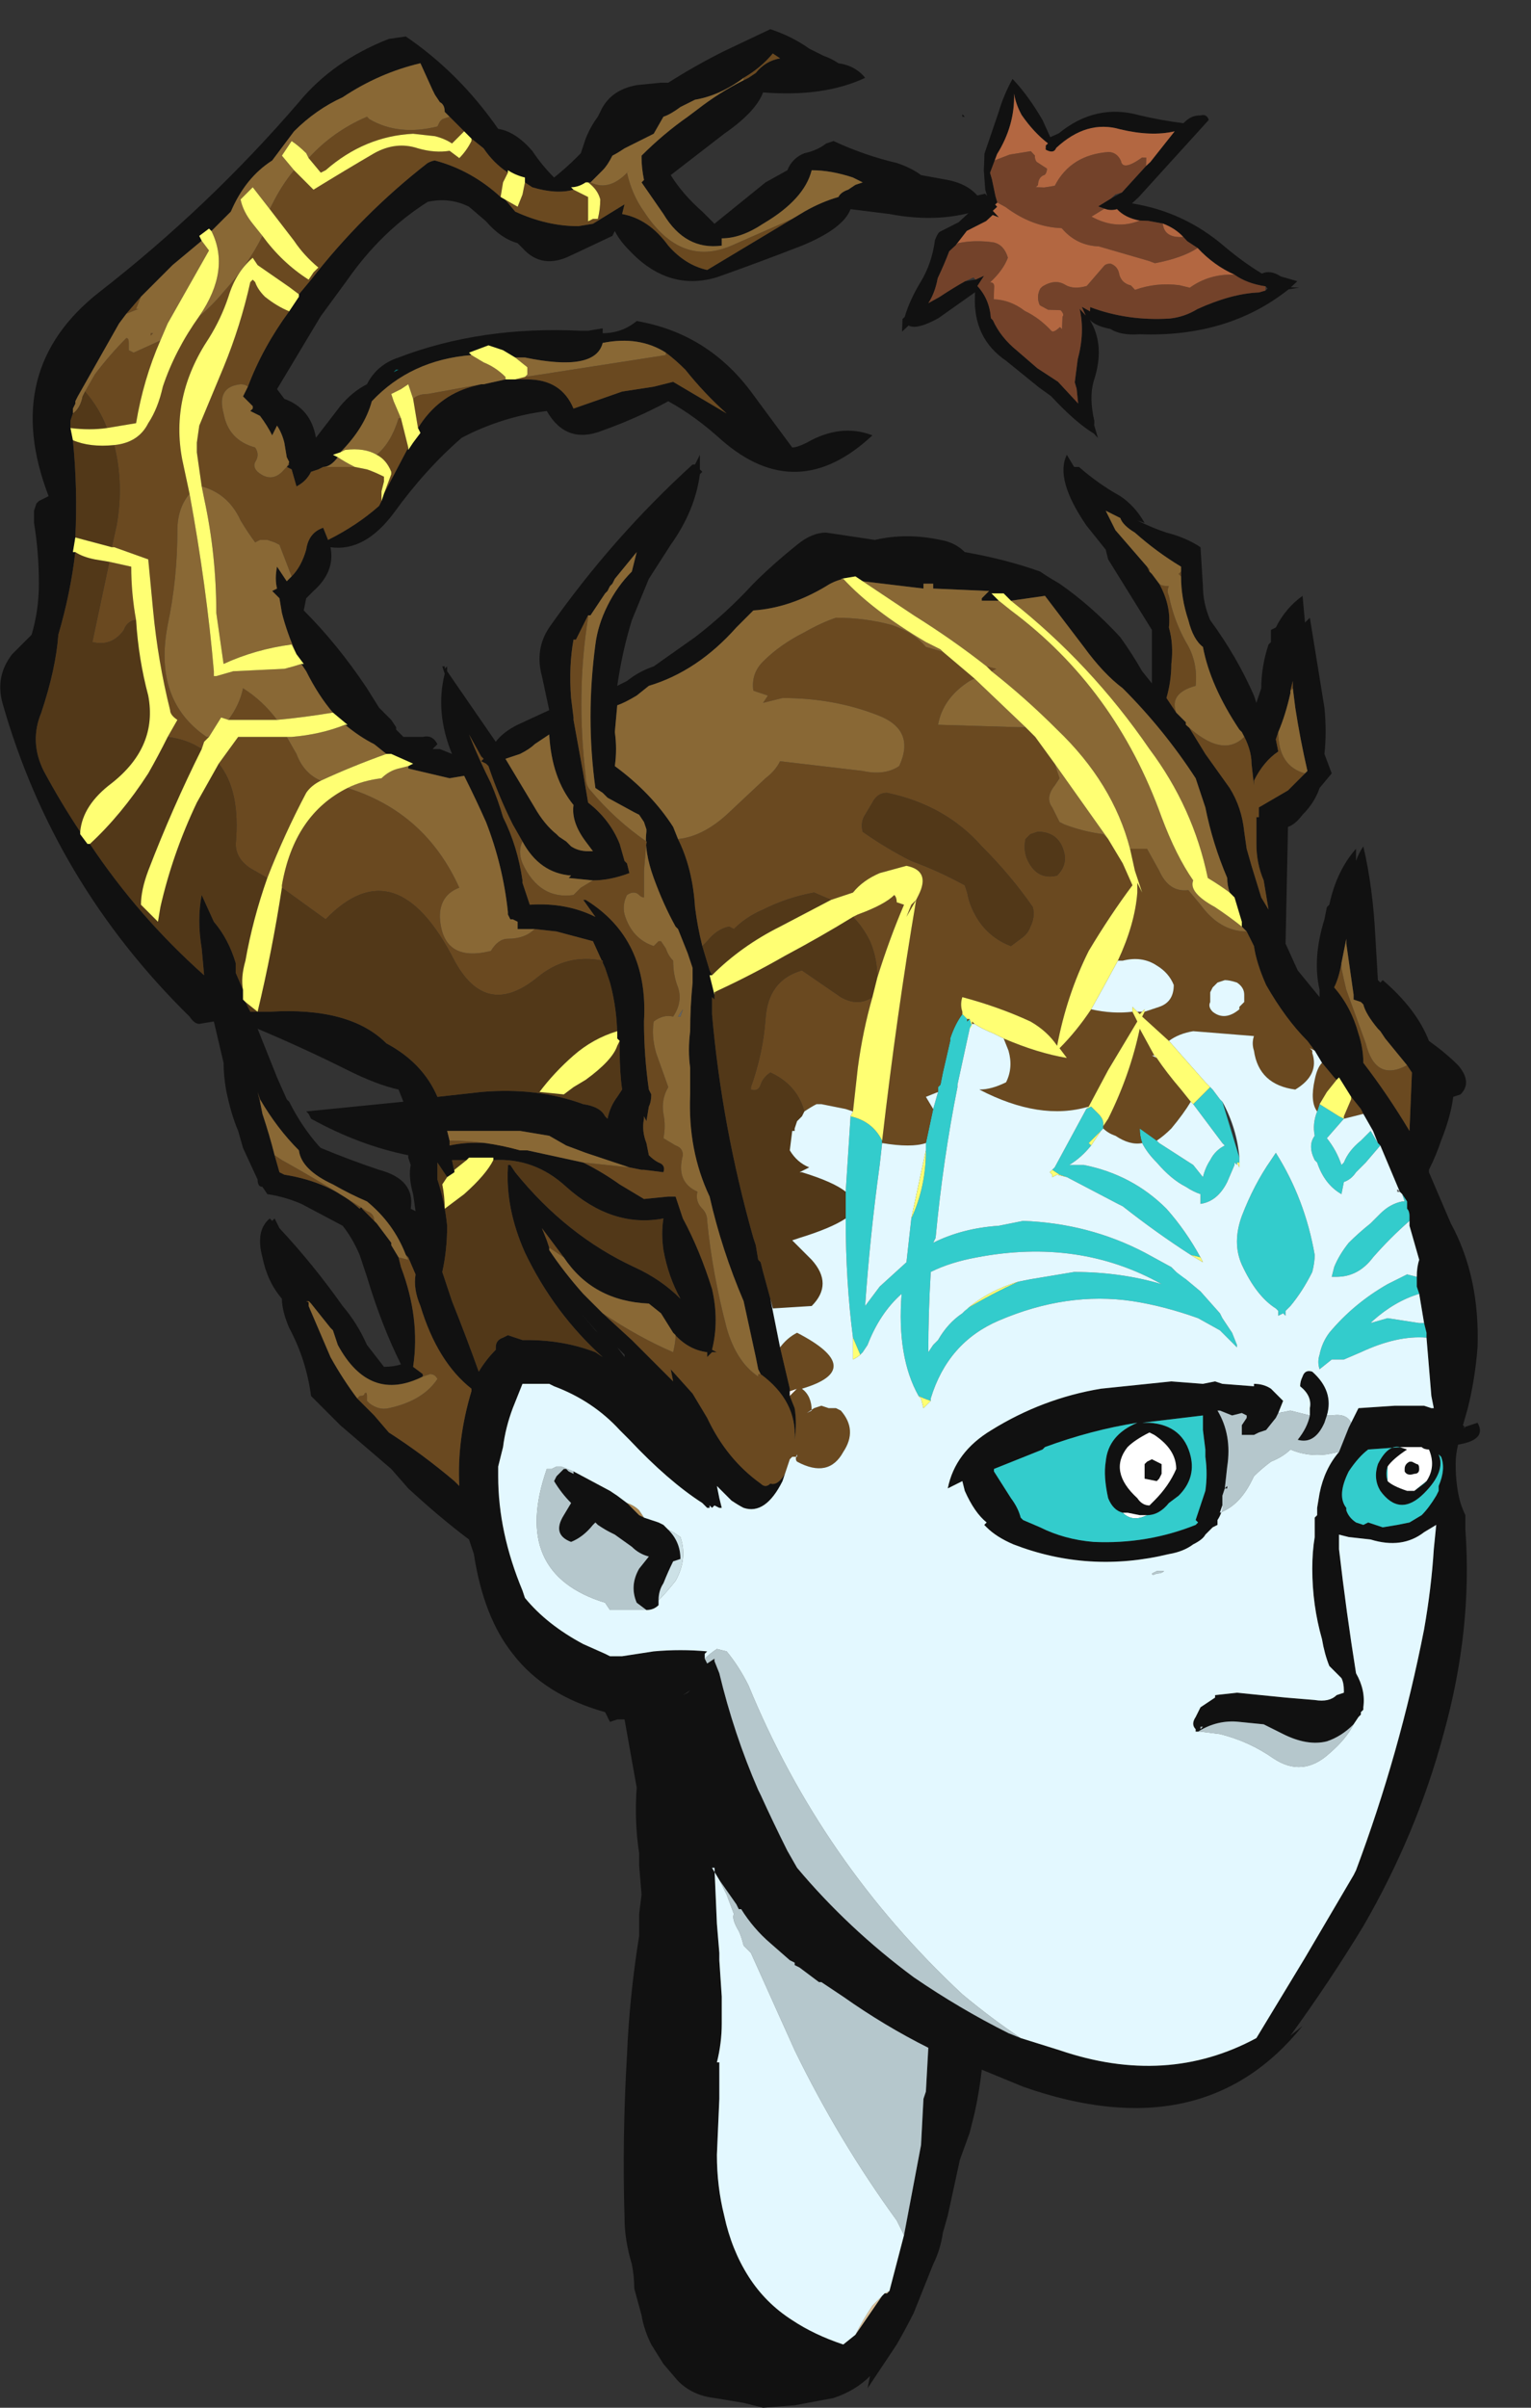 <?xml version="1.0" encoding="UTF-8" standalone="no"?>
<svg xmlns:ffdec="https://www.free-decompiler.com/flash" xmlns:xlink="http://www.w3.org/1999/xlink" ffdec:objectType="frame" height="346.5px" width="220.5px" xmlns="http://www.w3.org/2000/svg">
  <rect width="100%" height="100%" fill="#333333" stroke="none"/>
  <g transform="matrix(1.0, 0.0, 0.0, 1.0, 140.0, 230.65)">
    <use ffdec:characterId="1643" height="40.95" transform="matrix(0.897, -0.832, 0.832, 0.897, -20.86, -194.542)" width="43.4" xlink:href="#sprite0"/>
    <use ffdec:characterId="1719" height="48.9" transform="matrix(7.0, 0.0, 0.0, 7.0, -140.0, -226.45)" width="31.5" xlink:href="#shape1"/>
  </g>
  <defs>
    <g id="sprite0" transform="matrix(1.0, 0.0, 0.0, 1.0, 21.7, 40.95)">
      <use ffdec:characterId="1642" height="5.85" transform="matrix(7.0, 0.0, 0.0, 7.0, -21.7, -40.95)" width="6.2" xlink:href="#shape0"/>
    </g>
    <g id="shape0" transform="matrix(1.0, 0.0, 0.0, 1.0, 3.1, 5.85)">
      <path d="M-1.75 -3.65 L-2.5 -3.75 Q-2.9 -3.85 -2.95 -4.0 L-3.1 -4.0 -2.95 -4.15 -2.9 -4.15 Q-2.65 -4.3 -2.3 -4.4 -1.95 -4.5 -1.65 -4.75 -1.55 -4.8 -1.5 -4.8 L-1.15 -4.7 -0.75 -4.7 -0.85 -4.95 -0.5 -4.75 -0.5 -4.7 -0.45 -4.8 -0.25 -5.05 -0.05 -5.25 0.6 -5.6 Q0.85 -5.75 1.15 -5.85 L1.15 -5.8 Q1.15 -5.45 1.05 -5.0 L0.95 -4.7 1.1 -4.65 Q1.9 -4.6 2.3 -3.95 2.5 -3.65 2.75 -3.35 L2.8 -3.35 Q2.95 -3.35 3.05 -3.25 3.15 -3.2 3.1 -3.1 L1.35 -2.95 1.2 -2.95 Q1.75 -2.25 1.85 -1.35 1.9 -0.95 2.0 -0.6 2.15 -0.55 2.2 -0.35 L2.35 -0.1 2.2 -0.1 2.3 0.0 2.15 -0.1 Q0.85 -0.2 -0.2 -1.25 -0.45 -1.45 -0.5 -1.65 -0.65 -1.85 -0.65 -2.0 -0.75 -1.5 -1.3 -1.2 -1.55 -1.05 -1.75 -0.7 L-1.8 -0.65 -1.9 -0.45 -1.9 -0.55 Q-2.0 -0.9 -2.0 -1.5 L-2.05 -1.75 -2.15 -2.45 Q-2.3 -3.1 -1.8 -3.6 L-1.75 -3.65 M1.8 -3.25 L1.9 -3.25 2.55 -3.35 Q2.2 -3.55 1.9 -4.0 1.6 -4.5 0.9 -4.5 0.8 -4.45 0.75 -4.6 L0.8 -4.65 0.85 -4.65 Q0.8 -4.95 0.85 -5.3 0.9 -5.5 1.0 -5.65 0.65 -5.25 0.1 -5.1 L0.0 -5.05 -0.2 -4.95 -0.25 -4.85 -0.4 -4.6 -0.45 -4.5 -0.5 -4.5 -0.5 -4.45 -0.6 -4.45 -0.6 -4.3 -0.65 -4.4 -0.8 -4.4 -1.15 -4.5 -1.45 -4.45 -1.5 -4.45 -1.6 -4.45 Q-1.8 -4.35 -2.05 -4.25 -2.25 -4.1 -2.45 -4.05 L-2.25 -4.0 Q-1.95 -3.95 -1.75 -3.9 L-1.6 -3.8 -1.45 -3.75 -1.65 -3.7 Q-1.65 -3.4 -1.85 -3.15 L-1.85 -3.1 Q-1.95 -2.8 -1.9 -2.45 L-1.85 -2.0 -1.75 -1.6 -1.75 -1.1 -1.6 -1.3 -1.55 -1.4 -1.25 -1.65 Q-0.85 -1.9 -0.65 -2.25 L-0.65 -2.1 -0.6 -2.25 -0.55 -2.1 -0.5 -2.15 Q-0.2 -1.55 0.35 -1.1 0.55 -0.95 0.8 -0.9 1.4 -0.7 1.75 -0.4 L1.85 -0.35 1.9 -0.35 1.9 -0.4 Q1.7 -0.65 1.65 -0.9 1.5 -1.25 1.5 -1.65 L1.45 -1.85 1.45 -1.95 Q1.45 -2.15 1.35 -2.35 L1.2 -2.55 1.1 -2.65 Q0.95 -2.85 0.95 -3.05 0.85 -3.1 0.8 -3.2 L0.75 -3.3 1.0 -3.25 1.2 -3.2 1.8 -3.25 M-0.65 -2.0 L-0.65 -2.0" fill="#111111" fill-rule="evenodd" stroke="none"/>
      <path d="M-0.65 -2.0 L-0.65 -2.0" fill="#6a4920" fill-rule="evenodd" stroke="none"/>
      <path d="M0.0 -5.05 L0.25 -4.95 Q0.4 -4.85 0.55 -4.75 0.55 -4.7 0.55 -4.65 0.5 -4.6 0.5 -4.55 L0.55 -4.35 Q0.5 -4.3 0.45 -4.3 0.35 -4.35 0.25 -4.25 L0.2 -4.25 0.3 -4.15 0.45 -4.05 Q1.0 -4.25 1.5 -3.85 1.6 -3.75 1.55 -3.6 1.45 -3.45 1.85 -3.4 L1.9 -3.35 Q1.85 -3.3 1.8 -3.25 L1.2 -3.2 1.1 -3.25 1.0 -3.25 0.75 -3.3 0.8 -3.2 0.55 -3.25 Q0.7 -2.8 1.1 -2.65 L1.2 -2.55 1.35 -2.35 Q1.2 -2.15 1.45 -1.95 L1.45 -1.85 1.5 -1.65 Q1.2 -1.7 0.8 -1.95 L0.75 -2.05 0.3 -2.8 Q0.05 -3.05 0.05 -3.4 L0.05 -3.45 Q-0.3 -3.8 -0.4 -4.35 L-0.45 -4.5 -0.4 -4.6 -0.25 -4.85 -0.2 -4.95 0.0 -5.05 M1.65 -0.9 Q1.7 -0.65 1.9 -0.4 L1.85 -0.35 1.75 -0.4 Q1.4 -0.7 0.8 -0.9 0.55 -0.95 0.35 -1.1 -0.2 -1.55 -0.5 -2.15 L-0.55 -2.1 -0.6 -2.25 -0.65 -2.1 -0.65 -2.25 Q-0.85 -1.9 -1.25 -1.65 L-1.55 -1.4 -1.6 -1.3 -1.75 -1.1 -1.75 -1.6 -1.85 -2.0 -1.9 -2.45 Q-1.95 -2.8 -1.85 -3.1 L-1.85 -3.15 Q-1.65 -3.4 -1.65 -3.7 L-1.45 -3.75 -1.6 -3.8 -1.6 -3.85 -1.75 -3.9 Q-1.95 -3.95 -2.25 -4.0 L-2.45 -4.05 Q-2.25 -4.1 -2.05 -4.25 -1.8 -4.35 -1.6 -4.45 L-1.5 -4.45 -1.45 -4.45 -1.4 -4.45 Q-1.15 -4.3 -0.95 -4.05 -0.85 -3.9 -0.95 -3.7 -1.15 -3.6 -1.45 -3.6 -1.4 -3.55 -1.45 -3.5 L-1.6 -3.35 Q-1.4 -3.15 -1.35 -2.85 -1.25 -2.6 -1.25 -2.3 -1.25 -2.25 -1.1 -2.25 L-1.1 -2.2 -0.95 -2.35 Q-0.9 -2.35 -0.9 -2.45 L-1.05 -2.6 -1.1 -2.75 Q-1.05 -2.9 -0.9 -2.95 L-0.85 -2.95 Q-0.6 -2.9 -0.55 -2.7 -0.5 -2.55 -0.3 -2.45 L0.15 -2.5 Q0.2 -2.5 0.25 -2.45 0.3 -2.35 0.25 -2.25 0.15 -2.1 0.25 -1.95 0.25 -1.9 0.25 -1.85 0.6 -1.7 0.85 -1.4 L0.95 -1.25 Q1.35 -1.2 1.65 -0.9" fill="#73422a" fill-rule="evenodd" stroke="none"/>
      <path d="M0.0 -5.05 L0.1 -5.1 Q0.65 -5.25 1.0 -5.65 0.9 -5.5 0.85 -5.3 0.8 -4.95 0.85 -4.65 L0.8 -4.65 0.75 -4.6 Q0.8 -4.45 0.9 -4.5 1.6 -4.5 1.9 -4.0 2.2 -3.55 2.55 -3.35 L1.9 -3.25 1.8 -3.25 Q1.85 -3.3 1.9 -3.35 L1.85 -3.4 Q1.45 -3.45 1.55 -3.6 1.6 -3.75 1.5 -3.85 1.0 -4.25 0.45 -4.05 L0.3 -4.15 0.2 -4.25 0.25 -4.25 Q0.35 -4.35 0.45 -4.3 0.5 -4.3 0.55 -4.35 L0.5 -4.55 Q0.5 -4.6 0.55 -4.65 0.55 -4.7 0.55 -4.75 0.4 -4.85 0.25 -4.95 L0.0 -5.05 M0.8 -3.2 Q0.85 -3.1 0.95 -3.05 0.95 -2.85 1.1 -2.65 0.7 -2.8 0.55 -3.25 L0.8 -3.2 M1.35 -2.35 Q1.45 -2.15 1.45 -1.95 1.2 -2.15 1.35 -2.35 M1.5 -1.65 Q1.5 -1.25 1.65 -0.9 1.35 -1.2 0.95 -1.25 L0.85 -1.4 Q0.6 -1.7 0.25 -1.85 0.25 -1.9 0.25 -1.95 0.15 -2.1 0.25 -2.25 0.3 -2.35 0.25 -2.45 0.2 -2.5 0.15 -2.5 L-0.3 -2.45 Q-0.5 -2.55 -0.55 -2.7 -0.6 -2.9 -0.85 -2.95 L-0.9 -2.95 Q-1.05 -2.9 -1.1 -2.75 L-1.05 -2.6 -0.9 -2.45 Q-0.9 -2.35 -0.95 -2.35 L-1.1 -2.2 -1.1 -2.25 Q-1.25 -2.25 -1.25 -2.3 -1.25 -2.6 -1.35 -2.85 -1.4 -3.15 -1.6 -3.35 L-1.45 -3.5 Q-1.4 -3.55 -1.45 -3.6 -1.15 -3.6 -0.95 -3.7 -0.85 -3.9 -0.95 -4.05 -1.15 -4.3 -1.4 -4.45 L-1.45 -4.45 -1.15 -4.5 -0.8 -4.4 -0.65 -4.4 -0.6 -4.3 -0.6 -4.45 -0.5 -4.45 -0.5 -4.5 -0.45 -4.5 -0.4 -4.35 Q-0.3 -3.8 0.05 -3.45 L0.05 -3.4 Q0.05 -3.05 0.3 -2.8 L0.75 -2.05 0.8 -1.95 Q1.2 -1.7 1.5 -1.65" fill="#b36741" fill-rule="evenodd" stroke="none"/>
    </g>
    <g id="shape1" transform="matrix(1.0, 0.0, 0.0, 1.0, 20.0, 32.35)">
      <path d="M0.15 -28.75 L0.2 -28.65 Q-0.65 -28.35 -1.7 -28.55 L-2.5 -28.65 Q-2.65 -28.25 -3.5 -27.9 -4.4 -27.55 -5.25 -27.25 -6.25 -26.95 -7.05 -27.8 -7.25 -28.0 -7.35 -28.2 L-7.4 -28.1 -8.25 -27.7 Q-8.85 -27.4 -9.25 -27.85 L-9.35 -27.95 Q-9.7 -28.05 -10.0 -28.4 L-10.35 -28.7 Q-10.75 -28.9 -11.2 -28.8 -12.15 -28.2 -12.85 -27.2 L-13.4 -26.45 Q-13.85 -25.7 -14.3 -24.95 L-14.15 -24.75 Q-13.6 -24.55 -13.5 -23.95 L-13.0 -24.6 Q-12.75 -24.9 -12.45 -25.05 -12.25 -25.45 -11.8 -25.6 -10.1 -26.25 -8.05 -26.15 L-7.9 -26.15 -7.6 -26.2 -7.6 -26.1 Q-7.2 -26.1 -6.9 -26.35 -5.45 -26.1 -4.55 -24.9 L-3.7 -23.75 Q-3.6 -23.75 -3.4 -23.85 -2.7 -24.25 -2.05 -24.0 -3.6 -22.55 -5.15 -23.9 -5.7 -24.4 -6.25 -24.7 -6.9 -24.35 -7.6 -24.1 -8.35 -23.8 -8.75 -24.5 -9.55 -24.4 -10.3 -24.05 -10.4 -24.0 -10.5 -23.95 -11.25 -23.3 -11.9 -22.4 -12.5 -21.6 -13.2 -21.7 -13.1 -21.2 -13.55 -20.8 L-13.7 -20.65 -13.75 -20.4 Q-13.05 -19.7 -12.45 -18.8 L-12.2 -18.4 -11.95 -18.15 -11.85 -18.0 -11.85 -17.95 -11.7 -17.8 Q-11.5 -17.8 -11.3 -17.8 -11.1 -17.85 -11.0 -17.65 L-11.1 -17.55 -10.95 -17.55 -10.7 -17.45 Q-11.05 -18.3 -10.85 -19.1 L-10.9 -19.25 -10.85 -19.25 -10.85 -19.2 -10.8 -19.25 -10.8 -19.15 -9.8 -17.7 Q-9.65 -17.9 -9.35 -18.05 L-8.7 -18.35 -8.85 -19.05 Q-9.0 -19.6 -8.7 -20.05 -7.4 -21.9 -5.75 -23.4 L-5.7 -23.4 -5.6 -23.6 -5.6 -23.3 -5.55 -23.25 -5.6 -23.2 Q-5.7 -22.45 -6.2 -21.75 L-6.65 -21.05 -7.0 -20.2 Q-7.2 -19.55 -7.3 -18.85 L-7.1 -18.95 Q-6.85 -19.15 -6.55 -19.25 L-5.7 -19.85 Q-5.05 -20.35 -4.5 -20.95 -4.1 -21.35 -3.6 -21.75 -3.3 -22.0 -3.0 -22.0 L-2.0 -21.85 Q-1.35 -22.0 -0.65 -21.85 -0.35 -21.8 -0.15 -21.6 0.7 -21.45 1.4 -21.2 L1.55 -21.1 1.8 -20.95 Q2.45 -20.5 3.05 -19.85 3.3 -19.5 3.5 -19.15 L3.7 -18.9 Q3.7 -19.35 3.7 -19.75 L3.7 -20.0 2.8 -21.45 2.75 -21.65 2.35 -22.15 Q1.7 -23.1 1.95 -23.6 L2.1 -23.35 2.2 -23.35 Q2.6 -23.0 3.05 -22.75 3.35 -22.55 3.55 -22.2 L3.4 -22.25 Q3.7 -22.1 4.0 -22.0 4.4 -21.9 4.7 -21.7 L4.75 -20.9 Q4.75 -20.55 4.9 -20.2 5.45 -19.45 5.8 -18.65 L5.85 -18.5 5.95 -18.8 Q5.95 -19.25 6.1 -19.7 L6.15 -19.75 6.15 -20.0 6.25 -20.05 Q6.45 -20.45 6.8 -20.7 L6.85 -20.15 6.95 -20.25 7.25 -18.4 Q7.3 -17.9 7.25 -17.45 L7.4 -17.05 7.15 -16.75 Q7.05 -16.45 6.8 -16.2 6.65 -16.0 6.5 -15.95 L6.45 -13.55 6.7 -13.0 7.15 -12.45 7.15 -12.6 Q7.0 -13.25 7.25 -14.05 L7.3 -14.3 7.35 -14.35 Q7.5 -15.05 7.9 -15.5 L7.9 -15.25 Q7.95 -15.4 8.05 -15.55 8.25 -14.7 8.3 -13.65 L8.35 -12.8 8.4 -12.75 8.45 -12.8 Q9.15 -12.2 9.4 -11.55 9.75 -11.3 10.0 -11.05 10.3 -10.7 10.05 -10.45 L9.9 -10.4 Q9.85 -10.0 9.65 -9.5 9.55 -9.2 9.4 -8.9 L9.4 -8.85 9.85 -7.8 Q10.45 -6.7 10.4 -5.25 10.35 -4.6 10.2 -4.0 L10.1 -3.65 10.15 -3.6 10.1 -3.6 Q10.25 -3.65 10.4 -3.7 10.6 -3.35 10.0 -3.25 9.95 -3.05 9.95 -2.85 9.95 -2.4 10.05 -2.05 10.1 -1.9 10.15 -1.8 L10.15 -1.5 Q10.3 0.55 9.7 2.7 9.15 4.75 8.05 6.65 7.35 7.8 6.55 8.9 L6.8 8.7 Q4.75 11.25 1.05 9.95 L0.2 9.6 Q0.15 10.05 0.05 10.5 L-0.05 10.9 -0.25 11.45 -0.5 12.6 -0.6 12.95 Q-0.65 13.3 -0.8 13.6 L-1.2 14.6 Q-1.35 14.9 -1.55 15.25 L-2.15 16.15 -2.1 15.9 Q-2.4 16.2 -2.85 16.35 L-3.65 16.5 -4.3 16.55 -4.7 16.45 -5.3 16.35 Q-5.75 16.3 -6.05 16.0 L-6.35 15.65 -6.6 15.25 Q-6.75 14.95 -6.8 14.65 L-6.95 14.1 Q-6.95 13.85 -7.0 13.6 -7.15 13.1 -7.15 12.65 -7.2 11.0 -7.1 9.3 -7.05 8.1 -6.85 6.85 L-6.85 6.4 -6.8 6.0 -6.85 5.4 -6.85 5.15 Q-6.95 4.5 -6.9 3.8 L-7.15 2.4 -7.3 2.4 -7.45 2.45 -7.55 2.25 Q-8.8 1.9 -9.45 1.05 -10.05 0.3 -10.25 -1.0 L-10.35 -1.3 Q-10.95 -1.75 -11.6 -2.35 L-11.95 -2.75 -13.0 -3.65 -13.6 -4.25 Q-13.7 -5.0 -14.05 -5.65 -14.2 -6.0 -14.2 -6.25 -14.5 -6.6 -14.6 -7.1 -14.75 -7.65 -14.45 -7.9 L-14.4 -7.85 -14.35 -7.9 -14.25 -7.7 Q-13.55 -6.95 -12.95 -6.1 -12.65 -5.75 -12.45 -5.3 L-12.1 -4.85 Q-11.9 -4.85 -11.75 -4.9 -12.15 -5.7 -12.45 -6.7 L-12.6 -7.15 Q-12.75 -7.5 -12.95 -7.75 L-13.8 -8.2 Q-14.15 -8.35 -14.5 -8.4 L-14.6 -8.55 Q-14.7 -8.55 -14.7 -8.7 L-15.0 -9.35 -15.1 -9.7 Q-15.25 -10.05 -15.35 -10.55 -15.4 -10.85 -15.4 -11.1 L-15.6 -11.95 -15.9 -11.9 Q-16.0 -11.9 -16.1 -12.05 -18.9 -14.8 -19.95 -18.5 -20.1 -19.05 -19.75 -19.5 L-19.35 -19.9 Q-19.2 -20.4 -19.2 -20.95 -19.2 -21.6 -19.3 -22.2 L-19.3 -22.45 -19.25 -22.6 -19.2 -22.65 -19.0 -22.75 Q-20.0 -25.35 -17.95 -26.95 -15.7 -28.7 -13.85 -30.85 -13.15 -31.7 -12.0 -32.15 L-11.65 -32.2 Q-10.55 -31.45 -9.75 -30.3 -9.4 -30.25 -9.05 -29.85 -8.85 -29.55 -8.6 -29.3 -8.35 -29.5 -8.15 -29.7 L-8.05 -29.8 -7.95 -30.1 Q-7.85 -30.35 -7.7 -30.55 L-7.65 -30.65 Q-7.45 -31.1 -6.9 -31.2 L-6.4 -31.25 -6.25 -31.25 Q-5.7 -31.6 -5.1 -31.9 L-4.15 -32.35 Q-3.7 -32.2 -3.35 -31.95 L-3.05 -31.8 Q-2.9 -31.75 -2.75 -31.65 -2.4 -31.6 -2.2 -31.35 -3.05 -30.95 -4.3 -31.05 -4.45 -30.65 -5.1 -30.2 L-6.2 -29.35 Q-5.95 -28.95 -5.55 -28.6 L-5.3 -28.35 -4.25 -29.2 -3.8 -29.45 Q-3.7 -29.7 -3.45 -29.8 -3.2 -29.85 -3.0 -30.0 L-2.85 -30.05 Q-2.2 -29.75 -1.55 -29.6 -1.25 -29.5 -1.05 -29.35 L-0.5 -29.25 Q0.0 -29.15 0.2 -28.8 L0.15 -28.75 M4.3 -21.2 L4.3 -21.3 Q3.8 -21.6 3.35 -22.0 3.1 -22.15 3.05 -22.3 L2.75 -22.45 2.95 -22.05 3.6 -21.3 3.65 -21.2 3.7 -21.15 3.85 -20.95 Q4.1 -20.5 4.05 -20.05 4.15 -19.7 4.1 -19.3 4.1 -18.95 4.0 -18.6 L4.2 -18.3 4.4 -18.1 4.8 -17.45 5.3 -16.75 Q5.55 -16.35 5.6 -15.85 L5.65 -15.5 5.75 -15.15 5.95 -14.5 6.1 -14.25 6.0 -14.85 Q5.85 -15.2 5.85 -15.6 L5.85 -16.15 5.9 -16.15 5.9 -16.35 6.5 -16.7 6.85 -17.05 6.9 -17.1 Q6.75 -17.75 6.65 -18.4 L6.6 -18.8 6.6 -18.95 6.55 -18.75 6.55 -18.7 Q6.45 -18.25 6.3 -17.9 L6.25 -17.75 6.3 -17.5 Q6.0 -17.3 5.8 -16.9 L5.8 -16.8 5.75 -17.25 Q5.75 -17.55 5.55 -17.9 L5.5 -17.95 Q4.9 -18.85 4.75 -19.65 4.55 -19.8 4.45 -20.2 4.3 -20.65 4.3 -21.1 L4.3 -21.2 M5.3 -14.6 Q5.25 -14.75 5.25 -14.9 4.95 -15.6 4.8 -16.35 L4.6 -16.95 Q3.95 -17.95 3.1 -18.8 2.7 -19.1 2.3 -19.65 L1.5 -20.7 0.8 -20.6 0.65 -20.75 0.4 -20.75 0.55 -20.6 0.2 -20.6 0.2 -20.65 0.35 -20.8 -0.8 -20.85 -0.8 -20.95 -1.0 -20.95 -1.0 -20.85 -2.25 -21.0 -2.4 -21.1 -2.7 -21.05 -2.65 -21.05 Q-2.85 -21.0 -3.0 -20.9 -3.75 -20.45 -4.5 -20.4 L-4.85 -20.05 Q-5.65 -19.15 -6.65 -18.85 L-6.9 -18.65 Q-7.15 -18.5 -7.3 -18.45 L-7.35 -17.9 Q-7.3 -17.55 -7.35 -17.2 -6.6 -16.65 -6.15 -15.95 L-6.05 -15.7 Q-5.75 -15.1 -5.7 -14.3 -5.65 -13.9 -5.55 -13.5 L-5.4 -13.0 -5.35 -12.9 -5.4 -12.9 -5.3 -12.5 -5.3 -12.55 -5.3 -12.4 -5.35 -12.45 Q-5.35 -12.3 -5.35 -12.1 -5.15 -9.8 -4.5 -7.5 L-4.45 -7.35 -4.4 -7.05 -4.35 -7.0 -4.3 -6.8 -4.15 -6.25 -3.95 -5.25 -3.75 -4.4 -3.75 -4.25 -3.65 -4.0 Q-3.6 -3.7 -3.65 -3.35 -3.6 -4.15 -4.35 -4.7 L-4.4 -4.8 -4.45 -5.05 -4.7 -6.2 Q-5.15 -7.25 -5.4 -8.35 -5.85 -9.3 -5.8 -10.45 L-5.8 -11.0 Q-5.85 -11.35 -5.8 -11.75 -5.8 -12.25 -5.75 -12.75 L-5.75 -13.05 -5.85 -13.35 -6.05 -13.85 -6.1 -13.9 Q-6.35 -14.35 -6.55 -14.9 -6.75 -15.45 -6.7 -15.85 L-6.7 -15.9 -6.75 -16.05 -6.85 -16.2 -6.95 -16.25 -7.5 -16.55 -7.6 -16.65 -7.75 -16.75 Q-7.95 -18.2 -7.75 -19.7 -7.7 -20.1 -7.5 -20.5 -7.3 -20.9 -7.0 -21.2 L-6.9 -21.6 -7.35 -21.05 -7.4 -20.95 -7.45 -20.9 -7.5 -20.8 -7.55 -20.75 -7.85 -20.3 -7.9 -20.3 -8.15 -19.8 -8.2 -19.8 Q-8.3 -19.25 -8.25 -18.6 L-8.2 -18.2 -8.2 -18.15 -8.0 -17.05 -7.9 -16.45 Q-7.45 -16.1 -7.25 -15.6 L-7.15 -15.25 -7.1 -15.2 -7.05 -15.0 Q-7.45 -14.85 -7.8 -14.85 L-8.3 -14.9 -8.25 -14.95 Q-8.9 -15.0 -9.25 -15.65 L-9.45 -16.0 Q-9.75 -16.6 -9.95 -17.2 L-10.0 -17.25 -10.1 -17.3 -10.05 -17.35 -10.1 -17.4 -10.35 -17.85 Q-10.15 -17.35 -9.9 -16.85 -9.75 -16.5 -9.65 -16.15 -9.35 -15.55 -9.25 -14.85 L-9.25 -14.8 -9.1 -14.35 Q-8.35 -14.4 -7.75 -14.1 L-8.0 -14.45 -7.95 -14.45 Q-6.65 -13.65 -6.75 -11.95 -6.75 -11.25 -6.65 -10.55 L-6.6 -10.45 Q-6.6 -10.3 -6.65 -10.2 L-6.7 -9.9 -6.75 -10.0 -6.75 -9.95 Q-6.8 -9.7 -6.7 -9.45 L-6.65 -9.2 Q-6.55 -9.1 -6.45 -9.05 -6.3 -9.0 -6.35 -8.85 L-6.75 -8.9 -6.8 -8.9 -7.05 -8.95 -7.95 -9.25 -8.35 -9.4 -8.7 -9.6 -9.3 -9.7 -10.8 -9.7 -10.75 -9.5 -10.75 -9.4 Q-10.05 -9.55 -9.25 -9.3 L-9.15 -9.3 -8.0 -9.05 Q-7.6 -8.85 -7.25 -8.6 L-6.75 -8.3 -6.25 -8.35 -6.1 -8.35 -5.95 -7.9 Q-5.6 -7.25 -5.35 -6.45 -5.2 -5.8 -5.35 -5.2 L-5.25 -5.15 -5.35 -5.15 -5.45 -5.05 -5.45 -5.15 Q-5.85 -5.2 -6.15 -5.55 L-6.4 -5.95 -6.65 -6.15 Q-7.8 -6.2 -8.4 -7.1 L-8.85 -7.7 -8.75 -7.45 -8.7 -7.3 -8.7 -7.25 Q-8.4 -6.8 -8.0 -6.35 L-7.6 -5.95 -7.0 -5.4 -6.15 -4.55 -6.2 -4.8 -5.75 -4.3 -5.45 -3.8 Q-5.05 -2.95 -4.35 -2.45 -4.25 -2.35 -4.15 -2.45 -4.0 -2.4 -3.85 -2.65 L-3.9 -2.5 Q-4.25 -1.8 -4.7 -1.95 -4.8 -2.0 -4.95 -2.1 L-5.25 -2.4 -5.2 -2.15 -5.15 -1.95 -5.2 -1.95 -5.3 -2.0 -5.35 -1.95 -5.4 -2.0 -5.4 -1.95 -5.45 -1.95 -5.55 -2.05 Q-6.25 -2.5 -7.05 -3.35 L-7.25 -3.55 Q-7.8 -4.15 -8.6 -4.45 L-8.7 -4.5 -9.25 -4.5 -9.45 -4.0 Q-9.6 -3.6 -9.65 -3.2 L-9.75 -2.8 -9.75 -2.6 Q-9.75 -1.45 -9.25 -0.25 L-9.2 -0.1 Q-8.75 0.45 -8.0 0.85 L-7.55 1.05 -7.45 1.1 -7.2 1.1 -6.55 1.0 Q-6.0 0.95 -5.45 1.0 L-5.5 1.05 -5.5 1.15 -5.45 1.25 -5.3 1.15 -5.3 1.2 -5.2 1.45 Q-4.9 2.7 -4.4 3.85 L-4.35 3.95 Q-4.1 4.5 -3.8 5.1 L-3.6 5.45 Q-2.55 6.7 -1.2 7.7 -0.25 8.35 0.75 8.85 L1.0 8.95 1.8 9.2 Q4.0 9.95 5.85 8.95 L6.85 7.3 7.85 5.6 7.9 5.5 Q8.8 3.1 9.3 0.55 9.45 -0.3 9.5 -1.1 L9.55 -1.6 9.3 -1.45 Q8.85 -1.1 8.2 -1.3 L7.75 -1.35 7.55 -1.4 7.55 -1.1 Q7.7 0.2 7.9 1.45 8.1 1.8 8.05 2.15 L8.05 2.2 8.0 2.25 8.0 2.3 7.95 2.35 7.85 2.5 Q7.6 2.75 7.3 2.85 6.9 2.95 6.4 2.7 L6.0 2.5 5.5 2.45 Q5.05 2.4 4.65 2.65 L4.7 2.65 4.6 2.65 4.6 2.6 Q4.5 2.5 4.6 2.35 L4.7 2.15 Q4.85 2.05 5.0 1.95 L5.0 1.9 5.45 1.85 6.45 1.95 7.05 2.0 Q7.35 2.05 7.5 1.9 L7.65 1.85 7.65 1.8 Q7.65 1.65 7.6 1.55 L7.35 1.3 Q7.25 1.05 7.2 0.75 7.0 0.05 7.0 -0.7 7.0 -1.05 7.05 -1.35 L7.05 -1.75 7.1 -1.8 7.1 -1.95 7.15 -2.25 Q7.25 -2.75 7.55 -3.1 L7.75 -3.6 7.8 -3.7 7.95 -4.0 8.7 -4.05 9.3 -4.05 9.45 -4.0 9.5 -4.0 9.45 -4.25 9.35 -5.45 9.35 -5.55 9.3 -5.75 9.2 -6.35 9.15 -6.5 9.15 -6.7 Q9.15 -6.9 9.2 -7.05 L9.0 -7.75 9.0 -7.85 9.0 -7.95 Q9.0 -8.05 8.95 -8.1 L8.95 -8.25 8.85 -8.4 8.8 -8.45 8.4 -9.4 8.35 -9.45 8.25 -9.7 8.05 -10.05 8.0 -10.15 7.8 -10.4 7.55 -10.8 7.5 -10.75 7.45 -10.8 7.2 -11.1 7.05 -11.35 6.9 -11.55 Q6.45 -12.0 6.05 -12.7 5.85 -13.15 5.8 -13.5 L5.65 -13.8 5.55 -13.9 5.55 -14.0 5.4 -14.5 5.3 -14.6 M8.8 -8.45 L8.8 -8.45 M7.6 -13.15 Q7.55 -12.85 7.45 -12.65 7.8 -12.25 7.95 -11.7 8.05 -11.4 8.05 -11.1 8.55 -10.45 9.0 -9.7 L9.05 -10.9 8.95 -11.05 8.5 -11.6 8.4 -11.75 8.35 -11.8 Q8.1 -12.1 8.05 -12.3 L8.0 -12.35 7.85 -12.4 7.85 -12.5 7.7 -13.55 7.7 -13.65 7.6 -13.15 M3.1 -1.85 Q2.9 -1.9 2.8 -2.15 2.7 -2.6 2.75 -2.9 2.8 -3.45 3.4 -3.7 2.45 -3.55 1.5 -3.2 L1.45 -3.15 0.45 -2.75 0.45 -2.7 0.8 -2.15 Q0.95 -1.95 1.0 -1.75 L1.05 -1.7 1.4 -1.55 Q1.9 -1.3 2.5 -1.25 3.6 -1.2 4.6 -1.6 L4.65 -1.65 4.6 -1.7 4.8 -2.3 Q4.85 -2.65 4.8 -3.0 L4.8 -3.15 4.75 -3.55 4.75 -3.85 3.5 -3.7 3.65 -3.7 Q4.35 -3.65 4.5 -3.0 4.6 -2.55 4.25 -2.2 L4.05 -2.05 Q3.85 -1.8 3.6 -1.8 L3.45 -1.8 3.2 -1.85 3.1 -1.85 M5.15 -2.0 Q5.15 -1.85 5.05 -1.7 L5.05 -1.6 4.95 -1.55 4.8 -1.4 Q4.75 -1.3 4.55 -1.2 4.35 -1.05 4.05 -1.0 2.4 -0.6 0.85 -1.2 0.5 -1.35 0.3 -1.55 L0.25 -1.6 0.3 -1.65 Q0.05 -1.85 -0.15 -2.3 L-0.2 -2.5 -0.5 -2.35 Q-0.35 -3.1 0.4 -3.55 1.45 -4.2 2.65 -4.4 L4.1 -4.55 4.75 -4.5 5.0 -4.55 5.15 -4.5 5.8 -4.45 5.8 -4.5 Q6.0 -4.5 6.15 -4.4 L6.4 -4.15 6.3 -3.9 6.25 -3.8 6.05 -3.55 5.9 -3.5 5.8 -3.45 5.55 -3.45 5.55 -3.65 5.65 -3.8 5.65 -3.85 5.55 -3.9 5.35 -3.85 5.1 -3.95 5.05 -3.95 Q5.35 -3.45 5.25 -2.8 L5.2 -2.35 5.25 -2.4 5.25 -2.35 5.2 -2.35 5.15 -2.2 5.15 -2.0 M6.95 -3.85 L6.95 -4.0 Q7.0 -4.25 6.75 -4.45 6.75 -4.55 6.8 -4.65 6.85 -4.8 7.0 -4.75 7.45 -4.35 7.3 -3.85 L7.25 -3.7 Q7.05 -3.25 6.7 -3.35 6.9 -3.6 6.95 -3.85 M5.5 -3.0 L5.5 -3.0 M3.7 -2.95 L3.9 -2.85 3.9 -2.65 3.85 -2.55 3.8 -2.5 3.55 -2.55 3.55 -2.85 3.6 -2.9 3.7 -2.95 M3.75 -3.45 L3.65 -3.5 Q3.35 -3.35 3.2 -3.2 2.8 -2.7 3.4 -2.15 3.5 -2.0 3.65 -2.0 L3.75 -2.1 Q4.05 -2.4 4.2 -2.75 4.2 -3.15 3.75 -3.45 M8.85 -3.2 L8.15 -3.15 Q7.95 -3.0 7.75 -2.7 7.5 -2.2 7.7 -1.95 L7.7 -1.9 Q7.75 -1.75 7.9 -1.65 L8.05 -1.6 8.15 -1.65 8.45 -1.55 8.75 -1.6 9.0 -1.65 9.25 -1.8 Q9.4 -1.95 9.55 -2.2 L9.6 -2.3 9.6 -2.4 Q9.75 -2.75 9.65 -3.0 L9.6 -3.05 Q9.75 -2.7 9.3 -2.25 8.8 -1.75 8.4 -2.3 8.25 -2.55 8.35 -2.85 8.55 -3.25 8.8 -3.2 L8.95 -3.15 Q8.65 -2.95 8.55 -2.8 8.5 -2.65 8.55 -2.5 8.65 -2.4 8.95 -2.3 9.05 -2.3 9.1 -2.3 L9.3 -2.45 9.35 -2.5 Q9.55 -2.8 9.4 -3.15 9.3 -3.15 9.25 -3.2 L8.85 -3.2 M11.45 -2.95 L11.45 -2.95 M8.9 -2.75 Q8.9 -2.85 9.0 -2.9 L9.05 -2.9 9.15 -2.85 Q9.2 -2.85 9.2 -2.75 9.2 -2.65 9.1 -2.65 8.95 -2.6 8.9 -2.7 L8.9 -2.75 M4.75 2.55 L4.7 2.55 4.7 2.6 4.75 2.55 M-10.75 -30.55 L-10.85 -30.65 Q-10.85 -30.8 -10.95 -30.85 L-11.05 -31.0 -11.1 -31.1 -11.35 -31.65 Q-12.2 -31.45 -12.95 -30.95 -13.5 -30.7 -13.95 -30.25 L-14.4 -29.65 Q-14.95 -29.3 -15.25 -28.6 L-15.65 -28.2 -15.7 -28.25 -15.9 -28.1 -15.85 -28.0 -16.45 -27.5 -17.1 -26.85 -17.4 -26.5 -17.55 -26.3 -18.4 -24.8 -18.45 -24.7 -18.45 -24.65 -18.5 -24.55 -18.5 -24.45 -18.55 -24.3 -18.55 -24.15 -18.5 -23.9 Q-18.4 -22.9 -18.45 -21.9 L-18.5 -21.6 -18.45 -21.6 Q-18.55 -20.75 -18.8 -19.9 -18.85 -19.2 -19.15 -18.3 -19.4 -17.7 -19.1 -17.1 -18.75 -16.45 -18.35 -15.85 L-18.35 -15.8 -18.2 -15.6 -18.15 -15.6 Q-17.15 -14.1 -15.8 -12.9 L-15.85 -13.45 Q-15.95 -14.05 -15.85 -14.55 L-15.6 -14.0 Q-15.3 -13.65 -15.15 -13.15 L-15.15 -12.95 -15.0 -12.6 -15.0 -12.4 -14.95 -12.35 -14.85 -12.15 -14.45 -12.15 Q-12.8 -12.25 -12.05 -11.5 -11.3 -11.1 -11.0 -10.4 L-10.1 -10.5 Q-8.95 -10.6 -8.0 -10.25 -7.65 -10.2 -7.55 -10.0 L-7.5 -9.95 Q-7.45 -10.2 -7.3 -10.4 L-7.2 -10.55 Q-7.25 -10.9 -7.25 -11.35 L-7.25 -11.55 -7.3 -11.6 Q-7.3 -12.2 -7.45 -12.75 L-7.55 -13.05 -7.8 -13.6 -8.55 -13.8 -9.0 -13.85 -9.35 -13.85 -9.35 -14.0 -9.45 -14.05 -9.5 -14.05 -9.55 -14.15 -9.55 -14.2 Q-9.65 -15.15 -10.0 -16.05 -10.2 -16.5 -10.45 -17.0 L-10.75 -16.95 -11.6 -17.15 -11.6 -17.2 -11.5 -17.25 -11.95 -17.45 -12.05 -17.45 -12.3 -17.65 Q-12.6 -17.8 -12.9 -18.05 L-12.85 -18.05 -13.15 -18.3 Q-13.45 -18.65 -13.7 -19.15 L-13.8 -19.3 -13.75 -19.3 -13.9 -19.5 Q-14.1 -19.95 -14.2 -20.35 L-14.25 -20.65 -14.4 -20.8 -14.3 -20.85 Q-14.35 -21.05 -14.3 -21.3 L-14.1 -21.0 -14.0 -21.1 Q-13.8 -21.3 -13.7 -21.65 -13.65 -22.0 -13.35 -22.1 L-13.25 -21.85 Q-12.65 -22.15 -12.2 -22.55 L-12.15 -22.65 -12.1 -22.8 -11.6 -23.75 -11.6 -23.7 -11.5 -23.85 -11.35 -24.05 -11.4 -24.15 Q-11.0 -24.8 -10.3 -25.0 L-10.1 -25.05 -10.05 -25.05 -9.6 -25.15 -9.4 -25.15 -9.15 -25.15 Q-8.45 -25.15 -8.2 -24.55 L-7.2 -24.9 -6.55 -25.0 -6.15 -25.1 -5.05 -24.45 Q-5.5 -24.85 -5.9 -25.35 -6.1 -25.55 -6.3 -25.7 -6.85 -26.05 -7.6 -25.9 -7.75 -25.3 -9.2 -25.6 L-9.4 -25.6 -9.65 -25.75 -9.95 -25.85 -10.35 -25.7 -10.3 -25.65 Q-11.55 -25.55 -12.35 -24.7 -12.5 -24.15 -13.0 -23.65 L-13.15 -23.6 -13.05 -23.55 Q-13.2 -23.35 -13.35 -23.35 L-13.45 -23.3 -13.6 -23.25 Q-13.7 -23.05 -13.9 -22.95 L-14.0 -23.3 -14.1 -23.35 -14.05 -23.4 -14.1 -23.55 -14.15 -23.85 Q-14.2 -24.05 -14.3 -24.2 L-14.4 -24.0 Q-14.5 -24.2 -14.65 -24.4 L-14.85 -24.5 -14.8 -24.55 -14.8 -24.6 -15.0 -24.8 -14.9 -25.0 Q-14.6 -25.8 -14.05 -26.55 L-13.85 -26.85 -13.85 -26.9 -13.6 -27.2 Q-12.55 -28.55 -11.2 -29.6 -11.1 -29.65 -11.05 -29.65 -10.3 -29.45 -9.7 -28.9 L-9.65 -28.9 -9.4 -28.6 Q-8.75 -28.3 -8.1 -28.3 L-7.8 -28.35 -7.15 -28.75 -7.2 -28.55 Q-6.65 -28.45 -6.25 -27.9 -5.9 -27.5 -5.45 -27.4 L-3.7 -28.45 -3.45 -28.6 Q-3.1 -28.8 -2.75 -28.9 -2.7 -29.0 -2.55 -29.05 L-2.4 -29.15 -2.25 -29.2 -2.45 -29.3 Q-2.9 -29.45 -3.3 -29.45 -3.45 -28.85 -4.3 -28.35 -4.75 -28.05 -5.15 -28.05 L-5.15 -27.9 Q-5.9 -27.8 -6.35 -28.55 L-6.8 -29.2 -6.75 -29.25 Q-6.8 -29.5 -6.8 -29.7 L-6.8 -29.75 Q-6.35 -30.2 -5.85 -30.55 L-5.65 -30.7 Q-5.2 -31.05 -4.7 -31.3 L-4.6 -31.35 -4.45 -31.45 Q-4.25 -31.7 -3.95 -31.75 L-4.1 -31.85 Q-4.35 -31.55 -4.7 -31.35 -4.9 -31.2 -5.1 -31.1 -5.4 -30.95 -5.7 -30.9 L-6.0 -30.75 Q-6.2 -30.6 -6.35 -30.55 L-6.55 -30.2 Q-6.85 -30.05 -7.15 -29.9 -7.3 -29.8 -7.4 -29.75 -7.5 -29.55 -7.6 -29.45 -7.75 -29.3 -7.85 -29.2 L-7.9 -29.2 -7.95 -29.2 Q-8.1 -29.1 -8.25 -29.1 L-8.2 -29.05 Q-8.55 -28.95 -9.05 -29.1 L-9.2 -29.2 -9.2 -29.3 Q-9.4 -29.35 -9.55 -29.45 L-9.55 -29.4 Q-9.85 -29.6 -10.05 -29.9 L-10.3 -30.1 -10.45 -30.25 -10.75 -30.55 M-0.2 -30.55 L-0.2 -30.6 -0.15 -30.55 -0.2 -30.55 M-8.7 -17.85 L-9.0 -17.65 Q-9.1 -17.55 -9.3 -17.45 -9.45 -17.4 -9.6 -17.35 L-9.0 -16.35 Q-8.8 -16.0 -8.55 -15.8 L-8.5 -15.75 -8.35 -15.65 -8.25 -15.55 Q-8.1 -15.45 -7.9 -15.45 L-7.8 -15.45 -7.95 -15.65 Q-8.25 -16.05 -8.2 -16.4 -8.65 -16.95 -8.7 -17.85 M-11.9 -25.3 L-11.8 -25.35 -11.85 -25.35 -11.9 -25.3 M-16.9 -13.55 L-16.9 -13.55 M-14.65 -10.35 L-14.7 -10.5 -14.65 -10.3 -14.6 -10.05 Q-14.45 -9.6 -14.35 -9.2 L-14.25 -8.85 -14.15 -8.8 Q-13.2 -8.65 -12.6 -8.1 L-12.55 -8.15 -12.55 -8.1 -12.25 -7.8 -11.95 -7.4 -11.95 -7.35 -11.8 -7.1 -11.75 -6.9 Q-11.35 -5.85 -11.5 -4.85 L-11.3 -4.7 -11.3 -4.65 Q-12.4 -4.1 -13.05 -5.3 L-13.15 -5.6 -13.2 -5.65 -13.6 -6.15 -13.7 -6.2 -13.65 -6.2 -13.65 -6.1 -13.2 -5.05 Q-12.95 -4.6 -12.65 -4.2 L-12.3 -3.85 -12.0 -3.5 Q-11.3 -3.05 -10.65 -2.5 L-10.55 -2.4 Q-10.6 -3.35 -10.3 -4.35 L-10.3 -4.4 Q-11.0 -4.95 -11.35 -6.1 -11.5 -6.45 -11.45 -6.75 L-11.6 -7.1 -11.65 -7.15 Q-11.9 -7.8 -12.45 -8.25 -12.8 -8.4 -13.15 -8.6 -13.8 -8.9 -13.85 -9.3 -14.3 -9.75 -14.65 -10.35 M-11.8 -10.55 Q-12.25 -10.65 -12.85 -10.95 -13.75 -11.4 -14.7 -11.8 L-14.3 -10.8 -14.1 -10.35 -14.05 -10.3 Q-13.8 -9.8 -13.45 -9.4 L-13.4 -9.35 Q-12.8 -9.1 -12.2 -8.9 -11.45 -8.7 -11.55 -8.1 L-11.45 -8.05 -11.5 -8.4 Q-11.6 -8.75 -11.55 -9.0 L-11.6 -9.15 -11.6 -9.2 Q-12.6 -9.4 -13.6 -9.95 L-13.65 -10.05 -13.7 -10.1 -11.7 -10.3 -11.8 -10.55 M-11.75 -9.75 L-11.75 -9.75 M-13.7 -6.25 L-13.7 -6.25 M-9.85 -9.1 L-9.85 -9.15 -10.35 -9.15 -10.4 -9.1 -10.7 -9.1 -10.65 -8.85 -10.8 -8.75 -11.0 -9.05 -11.0 -8.7 Q-10.85 -8.25 -10.8 -7.75 -10.8 -7.25 -10.9 -6.8 L-10.7 -6.2 Q-10.4 -5.45 -10.15 -4.75 -10.0 -5.0 -9.8 -5.2 L-9.8 -5.25 Q-9.8 -5.4 -9.65 -5.45 L-9.55 -5.5 -9.25 -5.4 -9.15 -5.4 Q-8.4 -5.4 -7.75 -5.15 L-7.6 -5.05 Q-8.6 -5.95 -9.2 -7.2 -9.6 -8.1 -9.55 -8.95 L-9.55 -9.0 -9.5 -9.0 -9.4 -8.85 Q-8.35 -7.55 -6.95 -6.9 -6.4 -6.65 -6.0 -6.25 -6.25 -6.7 -6.35 -7.25 -6.4 -7.6 -6.35 -7.9 -7.4 -7.7 -8.35 -8.55 -9.0 -9.15 -9.85 -9.1 M-7.05 -9.15 L-7.05 -9.15 M-8.05 -5.95 L-7.75 -5.6 -7.7 -5.55 -8.05 -5.95 M-7.15 -5.1 L-7.3 -5.25 -7.15 -5.05 -7.15 -5.1 M-6.15 -4.0 L-6.15 -4.0 M-9.4 -4.45 L-9.4 -4.45 M-6.75 -1.75 L-6.45 -1.65 -6.35 -1.6 -6.25 -1.5 Q-6.0 -1.25 -6.0 -0.9 L-6.15 -0.85 Q-6.25 -0.65 -6.35 -0.4 -6.45 -0.25 -6.45 -0.05 L-6.45 0.05 Q-6.55 0.15 -6.7 0.15 L-6.9 0.0 Q-7.05 -0.35 -6.85 -0.7 L-6.65 -0.95 Q-6.85 -1.0 -7.0 -1.15 L-7.35 -1.4 -7.45 -1.45 Q-7.55 -1.5 -7.7 -1.6 L-7.75 -1.65 -7.8 -1.6 Q-8.0 -1.35 -8.25 -1.25 -8.65 -1.4 -8.4 -1.8 L-8.25 -2.05 Q-8.45 -2.25 -8.6 -2.5 L-8.55 -2.6 -8.4 -2.75 -8.35 -2.75 -8.3 -2.7 -8.2 -2.65 -8.2 -2.7 -7.45 -2.3 -7.3 -2.2 -7.1 -2.05 -6.85 -1.8 -6.75 -1.75 M-5.2 5.7 L-5.35 5.45 -5.3 5.45 -5.25 6.6 -5.2 7.2 -5.2 7.35 -5.15 8.1 -5.15 8.65 Q-5.15 9.05 -5.25 9.45 L-5.2 9.45 -5.2 10.2 -5.25 11.35 Q-5.25 12.0 -5.1 12.6 -4.95 13.3 -4.6 13.85 -4.25 14.4 -3.7 14.75 -3.25 15.05 -2.65 15.25 L-2.4 15.05 -1.85 14.25 -1.8 14.2 -1.75 14.2 -1.7 14.15 -1.4 13.0 -1.05 11.15 -1.0 10.2 -0.95 10.05 -0.9 9.15 Q-1.8 8.7 -2.65 8.1 L-3.1 7.8 -3.15 7.8 -3.55 7.5 -3.65 7.45 -3.65 7.4 -3.75 7.35 -4.15 7.0 Q-4.5 6.7 -4.75 6.3 L-4.8 6.3 -4.85 6.2 -5.2 5.7 M-5.85 1.85 L-5.8 1.8 -5.95 1.9 -5.85 1.85" fill="#111111" fill-rule="evenodd" stroke="none"/>
      <path d="M-8.7 -4.5 L-8.6 -4.45 -8.7 -4.5 M-3.75 -4.25 L-3.75 -4.4 -3.75 -4.35 -3.6 -4.4 -3.75 -4.25 M3.6 -1.8 Q3.3 -1.65 3.1 -1.85 L3.2 -1.85 3.45 -1.8 3.6 -1.8 M3.75 -3.45 Q4.2 -3.15 4.2 -2.75 4.05 -2.4 3.75 -2.1 L3.65 -2.0 Q3.5 -2.0 3.4 -2.15 2.8 -2.7 3.2 -3.2 3.35 -3.35 3.65 -3.5 L3.75 -3.45 M3.7 -2.95 L3.6 -2.9 3.55 -2.85 3.55 -2.55 3.8 -2.5 3.85 -2.55 3.9 -2.65 3.9 -2.85 3.7 -2.95 M8.8 -3.2 L8.85 -3.2 9.25 -3.2 Q9.3 -3.15 9.4 -3.15 9.55 -2.8 9.35 -2.5 L9.1 -2.3 Q9.05 -2.3 8.95 -2.3 8.65 -2.4 8.55 -2.5 8.55 -2.65 8.55 -2.8 8.65 -2.95 8.95 -3.15 L8.8 -3.2 M8.9 -2.75 L8.9 -2.7 Q8.95 -2.6 9.1 -2.65 9.2 -2.65 9.2 -2.75 9.2 -2.85 9.15 -2.85 L9.05 -2.9 9.0 -2.9 Q8.9 -2.85 8.9 -2.75" fill="#ffffff" fill-rule="evenodd" stroke="none"/>
      <path d="M-7.1 -2.05 Q-6.95 -2.0 -6.85 -1.9 L-6.75 -1.75 -6.85 -1.8 -7.1 -2.05" fill="#a9854f" fill-rule="evenodd" stroke="none"/>
      <path d="M-2.4 15.05 Q-2.25 14.75 -2.05 14.45 L-1.85 14.25 -2.4 15.05 M-1.8 14.2 L-1.7 14.15 -1.75 14.2 -1.8 14.2" fill="#d9c09a" fill-rule="evenodd" stroke="none"/>
      <path d="M8.35 -9.45 L8.4 -9.4 8.1 -9.05 8.05 -9.0 8.0 -8.95 7.9 -8.85 Q7.8 -8.7 7.65 -8.65 L7.6 -8.4 Q7.25 -8.6 7.1 -9.05 L7.05 -9.1 Q6.9 -9.4 7.05 -9.6 7.0 -9.85 7.1 -10.1 L7.15 -10.25 7.55 -10.0 7.65 -9.95 7.3 -9.55 Q7.5 -9.3 7.6 -9.0 L7.65 -9.05 Q7.75 -9.3 8.0 -9.5 L8.2 -9.7 8.35 -9.45 M8.85 -8.4 L8.95 -8.25 8.95 -8.1 Q9.0 -8.05 9.0 -7.95 L9.0 -7.85 Q8.6 -7.5 8.25 -7.1 7.95 -6.7 7.5 -6.7 L7.4 -6.7 7.45 -6.9 Q7.55 -7.15 7.75 -7.4 7.95 -7.6 8.2 -7.8 L8.4 -8.0 Q8.6 -8.2 8.85 -8.25 L8.9 -8.25 8.85 -8.4 M9.15 -6.7 L9.15 -6.5 9.2 -6.35 Q8.7 -6.2 8.25 -5.8 L8.2 -5.75 8.55 -5.85 9.2 -5.75 9.3 -5.75 9.35 -5.55 9.35 -5.45 Q8.75 -5.5 8.0 -5.15 L7.65 -5.0 7.4 -5.0 7.15 -4.8 7.15 -4.8 Q7.1 -4.95 7.15 -5.1 7.2 -5.35 7.35 -5.55 7.85 -6.15 8.55 -6.55 8.75 -6.65 8.95 -6.75 L9.15 -6.7 M-0.2 -12.1 L-0.1 -12.0 -0.1 -11.95 -0.05 -12.0 0.0 -11.85 -0.05 -11.8 -0.3 -10.65 -0.3 -10.6 Q-0.6 -9.1 -0.75 -7.5 L-0.8 -7.4 Q-0.2 -7.7 0.55 -7.75 L1.05 -7.85 Q2.4 -7.8 3.55 -7.2 L4.1 -6.9 4.2 -6.8 4.3 -6.75 4.4 -6.65 4.7 -6.4 5.1 -5.95 5.15 -5.85 5.35 -5.55 5.45 -5.3 5.45 -5.25 5.1 -5.6 4.65 -5.85 Q3.95 -6.1 3.3 -6.2 1.95 -6.4 0.55 -5.8 -0.5 -5.35 -0.85 -4.2 L-0.85 -4.15 Q-1.0 -4.2 -1.1 -4.25 -1.55 -5.05 -1.45 -6.35 -1.9 -5.95 -2.15 -5.3 L-2.25 -5.15 -2.3 -5.1 -2.45 -5.45 Q-2.6 -6.6 -2.6 -7.9 L-2.6 -8.45 -2.5 -10.0 Q-2.05 -9.9 -1.85 -9.5 L-1.85 -9.45 -1.9 -9.0 Q-2.1 -7.55 -2.2 -6.1 L-1.9 -6.5 -1.35 -7.0 -1.25 -7.9 Q-0.95 -8.55 -0.95 -9.3 L-0.95 -9.45 -0.8 -10.15 -0.7 -10.5 -0.7 -10.6 -0.65 -10.65 -0.6 -10.9 -0.45 -11.55 -0.45 -11.6 Q-0.35 -11.9 -0.2 -12.1 M4.9 -10.6 L4.95 -10.55 5.1 -10.35 5.15 -10.3 5.5 -9.15 5.5 -9.05 5.45 -9.05 5.45 -9.0 5.4 -9.05 5.4 -9.0 5.25 -8.65 Q5.05 -8.25 4.7 -8.2 L4.7 -8.4 Q4.55 -8.45 4.4 -8.55 4.1 -8.7 3.8 -9.05 3.6 -9.25 3.5 -9.45 3.45 -9.6 3.45 -9.75 L3.8 -9.5 3.85 -9.45 4.55 -9.0 4.75 -8.75 Q4.8 -8.95 4.9 -9.1 5.0 -9.3 5.2 -9.4 L5.15 -9.45 4.55 -10.25 4.9 -10.6 M2.7 -9.75 L2.65 -9.7 2.4 -9.45 2.45 -9.4 Q2.25 -9.15 2.0 -9.0 L2.3 -9.0 Q3.3 -8.8 4.0 -8.1 4.4 -7.65 4.7 -7.1 L4.5 -7.15 Q3.8 -7.6 3.1 -8.15 L3.0 -8.2 1.95 -8.75 1.8 -8.8 1.65 -8.9 1.7 -8.95 2.35 -10.15 2.45 -10.2 2.6 -10.05 Q2.7 -9.95 2.7 -9.85 L2.7 -9.8 2.7 -9.75 M6.25 -9.25 Q6.85 -8.3 7.05 -7.15 7.05 -7.0 7.0 -6.8 6.8 -6.4 6.55 -6.1 L6.45 -6.0 6.45 -5.9 6.4 -5.95 6.3 -5.9 6.3 -6.0 6.25 -6.05 Q5.85 -6.3 5.55 -6.95 5.35 -7.4 5.55 -7.95 5.8 -8.6 6.15 -9.1 L6.25 -9.25 M3.6 -1.8 Q3.85 -1.8 4.05 -2.05 L4.25 -2.2 Q4.6 -2.55 4.5 -3.0 4.35 -3.65 3.65 -3.7 L3.5 -3.7 4.75 -3.85 4.75 -3.55 4.8 -3.15 4.8 -3.0 Q4.85 -2.65 4.8 -2.3 L4.6 -1.7 4.65 -1.65 4.6 -1.6 Q3.6 -1.2 2.5 -1.25 1.9 -1.3 1.4 -1.55 L1.05 -1.7 1.0 -1.75 Q0.95 -1.95 0.8 -2.15 L0.45 -2.7 0.45 -2.75 1.45 -3.15 1.5 -3.2 Q2.45 -3.55 3.4 -3.7 2.8 -3.45 2.75 -2.9 2.7 -2.6 2.8 -2.15 2.9 -1.9 3.1 -1.85 3.3 -1.65 3.6 -1.8 M0.95 -6.6 L1.2 -6.65 2.1 -6.8 Q3.05 -6.8 3.9 -6.55 2.2 -7.5 0.1 -7.1 -0.45 -7.0 -0.85 -6.8 -0.9 -5.95 -0.9 -5.15 L-0.8 -5.3 -0.7 -5.4 Q-0.5 -5.75 -0.2 -5.95 L-0.15 -6.0 -0.1 -6.05 Q0.4 -6.35 0.95 -6.6 M9.6 -2.3 L9.55 -2.2 Q9.4 -1.95 9.25 -1.8 L9.0 -1.65 8.75 -1.6 8.45 -1.55 8.15 -1.65 8.05 -1.6 7.9 -1.65 Q7.75 -1.75 7.7 -1.9 L7.7 -1.95 Q7.5 -2.2 7.75 -2.7 7.95 -3.0 8.15 -3.15 L8.85 -3.2 8.8 -3.2 Q8.55 -3.25 8.35 -2.85 8.25 -2.55 8.4 -2.3 8.8 -1.75 9.3 -2.25 9.75 -2.7 9.6 -3.05 L9.65 -3.0 Q9.75 -2.75 9.6 -2.4 L9.6 -2.3 M9.35 -2.5 L9.3 -2.45 9.1 -2.3 9.35 -2.5 M8.55 -2.5 Q8.5 -2.65 8.55 -2.8 8.55 -2.65 8.55 -2.5 M-0.85 -4.15 L-0.85 -4.15 M-2.35 -5.85 L-2.35 -5.85" fill="#33cccc" fill-rule="evenodd" stroke="none"/>
      <path d="M-6.25 -1.5 L-6.15 -1.45 -6.0 -1.35 Q-5.85 -0.9 -6.1 -0.45 -6.3 -0.2 -6.45 -0.05 -6.45 -0.25 -6.35 -0.4 -6.25 -0.65 -6.15 -0.85 L-6.0 -0.9 Q-6.0 -1.25 -6.25 -1.5" fill="#cce1e6" fill-rule="evenodd" stroke="none"/>
      <path d="M7.8 -3.7 L7.75 -3.6 7.55 -3.1 7.3 -3.05 Q6.9 -3.0 6.55 -3.15 6.4 -3.0 6.15 -2.9 5.95 -2.75 5.8 -2.6 L5.75 -2.5 Q5.5 -2.0 5.1 -1.85 L5.15 -2.0 5.15 -2.2 5.2 -2.35 5.25 -2.35 5.25 -2.4 5.2 -2.35 5.25 -2.8 Q5.35 -3.45 5.05 -3.95 L5.1 -3.95 5.35 -3.85 5.55 -3.9 5.65 -3.85 5.65 -3.8 5.55 -3.65 5.55 -3.45 5.8 -3.45 5.9 -3.5 6.05 -3.55 6.25 -3.8 6.3 -3.9 6.55 -3.95 6.95 -3.85 Q6.9 -3.6 6.7 -3.35 7.05 -3.25 7.25 -3.7 L7.3 -3.85 7.4 -3.85 Q7.7 -3.9 7.8 -3.7 M4.7 2.65 L4.65 2.65 Q5.05 2.4 5.5 2.45 L6.0 2.5 6.4 2.7 Q6.9 2.95 7.3 2.85 7.6 2.75 7.85 2.5 7.7 2.8 7.35 3.1 6.8 3.6 6.2 3.2 5.7 2.85 5.1 2.7 L4.7 2.65 M1.0 8.95 L0.75 8.85 Q-0.25 8.35 -1.2 7.7 -2.55 6.7 -3.6 5.45 L-3.8 5.1 Q-4.1 4.5 -4.35 3.95 L-4.4 3.85 Q-4.9 2.7 -5.2 1.45 L-5.3 1.2 -5.3 1.15 -5.45 1.25 -5.5 1.15 Q-5.4 1.05 -5.25 0.95 L-5.05 1.0 Q-4.8 1.3 -4.6 1.7 -3.1 5.35 -0.2 8.05 0.4 8.55 1.0 8.95 M5.5 -3.0 L5.5 -3.0 M3.95 -0.65 Q3.9 -0.6 3.8 -0.6 3.7 -0.55 3.7 -0.6 L3.8 -0.65 3.95 -0.65 M6.55 3.45 L6.55 3.45 M4.75 2.55 L4.7 2.6 4.7 2.55 4.75 2.55 M-6.7 0.15 L-7.45 0.15 -7.55 0.0 Q-9.5 -0.6 -8.75 -2.75 L-8.65 -2.75 -8.55 -2.8 -8.45 -2.8 -8.2 -2.7 -8.2 -2.65 -8.3 -2.7 -8.35 -2.75 -8.4 -2.75 -8.55 -2.6 -8.6 -2.5 Q-8.45 -2.25 -8.25 -2.05 L-8.4 -1.8 Q-8.65 -1.4 -8.25 -1.25 -8.0 -1.35 -7.8 -1.6 L-7.75 -1.65 -7.7 -1.6 Q-7.55 -1.5 -7.45 -1.45 L-7.35 -1.4 -7.0 -1.15 Q-6.85 -1.0 -6.65 -0.95 L-6.85 -0.7 Q-7.05 -0.35 -6.9 0.0 L-6.7 0.15 M-1.4 13.0 L-1.55 12.7 Q-2.75 11.05 -3.65 9.2 L-4.55 7.2 -4.7 7.05 Q-4.75 6.85 -4.8 6.75 -4.95 6.5 -4.9 6.4 L-5.05 6.0 -5.2 5.7 -4.85 6.2 -4.8 6.3 -4.75 6.3 Q-4.5 6.7 -4.15 7.0 L-3.75 7.35 -3.65 7.4 -3.65 7.45 -3.55 7.5 -3.15 7.8 -3.1 7.8 -2.65 8.1 Q-1.8 8.7 -0.9 9.15 L-0.95 10.05 -1.0 10.2 -1.05 11.15 -1.4 13.0" fill="#b5c7cc" fill-rule="evenodd" stroke="none"/>
      <path d="M3.6 -21.3 L3.65 -21.25 3.65 -21.2 3.6 -21.3 M3.85 -20.95 Q3.9 -20.9 4.05 -20.9 4.0 -20.8 4.05 -20.7 4.15 -20.2 4.4 -19.75 4.65 -19.35 4.6 -18.85 4.05 -18.7 4.2 -18.3 L4.0 -18.6 Q4.1 -18.95 4.1 -19.3 4.15 -19.7 4.05 -20.05 4.1 -20.5 3.85 -20.95 M4.4 -18.1 L4.4 -18.05 Q5.15 -17.35 5.6 -17.8 L5.55 -17.9 Q5.75 -17.55 5.75 -17.25 L5.8 -16.8 5.8 -16.9 Q6.0 -17.3 6.3 -17.5 L6.25 -17.75 6.3 -17.9 Q6.3 -17.2 6.85 -17.05 L6.5 -16.7 5.9 -16.35 5.9 -16.15 5.85 -16.15 5.85 -15.6 Q5.85 -15.2 6.0 -14.85 L6.1 -14.25 5.95 -14.5 5.75 -15.15 5.65 -15.5 5.6 -15.85 Q5.55 -16.35 5.3 -16.75 L4.8 -17.45 4.4 -18.1 M4.3 -21.1 L4.25 -21.15 4.3 -21.2 4.3 -21.1 M5.65 -13.8 L5.8 -13.5 Q5.85 -13.15 6.05 -12.7 6.45 -12.0 6.9 -11.55 L7.05 -11.35 6.95 -11.4 7.0 -11.35 7.0 -11.3 Q7.15 -10.85 6.65 -10.55 5.9 -10.65 5.8 -11.35 5.75 -11.5 5.8 -11.65 L4.55 -11.75 Q4.25 -11.7 4.05 -11.55 L3.5 -12.05 3.55 -12.15 3.85 -12.25 Q4.15 -12.35 4.15 -12.7 4.05 -12.95 3.8 -13.1 3.5 -13.3 3.1 -13.2 L3.0 -13.2 Q3.35 -13.95 3.4 -14.6 L3.4 -14.8 3.5 -14.6 3.35 -15.05 3.25 -15.5 3.6 -15.5 3.85 -15.05 Q4.05 -14.6 4.45 -14.65 L4.7 -14.35 Q5.1 -13.8 5.65 -13.8 M7.2 -11.1 L7.45 -10.8 7.5 -10.75 7.3 -10.5 7.15 -10.25 7.1 -10.1 Q6.95 -10.3 7.05 -10.75 7.1 -11.0 7.2 -11.1 M7.8 -10.4 L8.0 -10.15 8.05 -10.05 7.65 -9.95 7.65 -10.0 7.8 -10.35 7.8 -10.4 M-3.85 -2.65 Q-4.0 -2.4 -4.15 -2.45 -4.25 -2.35 -4.35 -2.45 -5.05 -2.95 -5.45 -3.8 L-5.75 -4.3 -6.2 -4.8 -6.15 -4.55 -7.0 -5.4 -7.6 -5.95 Q-6.85 -5.45 -6.15 -5.15 -6.1 -5.35 -6.1 -5.5 L-6.15 -5.55 Q-5.85 -5.2 -5.45 -5.15 L-5.45 -5.05 -5.35 -5.15 -5.25 -5.15 -5.35 -5.2 Q-5.2 -5.8 -5.35 -6.45 -5.6 -7.25 -5.95 -7.9 L-6.1 -8.35 -6.25 -8.35 -6.75 -8.3 -7.25 -8.6 Q-7.6 -8.85 -8.0 -9.05 L-7.05 -8.95 -6.8 -8.9 -6.75 -8.9 -6.35 -8.85 Q-6.3 -9.0 -6.45 -9.05 -6.55 -9.1 -6.65 -9.2 L-6.7 -9.45 Q-6.8 -9.7 -6.75 -9.95 L-6.75 -10.0 -6.7 -9.9 -6.65 -10.2 Q-6.6 -10.3 -6.6 -10.45 L-6.65 -10.55 Q-6.75 -11.25 -6.75 -11.95 -6.65 -13.65 -7.95 -14.45 L-8.0 -14.45 -7.75 -14.1 Q-8.35 -14.4 -9.1 -14.35 L-9.25 -14.8 -9.25 -14.85 Q-9.35 -15.55 -9.65 -16.15 -9.75 -16.5 -9.9 -16.85 -10.15 -17.35 -10.35 -17.85 L-10.1 -17.4 -10.05 -17.35 -10.1 -17.3 -10.0 -17.25 -9.95 -17.2 Q-9.75 -16.6 -9.45 -16.0 L-9.25 -15.65 Q-9.35 -15.45 -9.25 -15.2 -8.9 -14.45 -8.2 -14.55 L-8.05 -14.7 -7.8 -14.85 Q-7.45 -14.85 -7.05 -15.0 L-7.1 -15.2 -7.15 -15.25 -7.25 -15.6 Q-7.45 -16.1 -7.9 -16.45 L-8.0 -17.05 -8.2 -18.15 -8.2 -18.2 -8.25 -18.6 Q-8.3 -19.25 -8.2 -19.8 L-8.15 -19.8 -7.9 -20.3 -7.9 -20.25 Q-8.15 -18.7 -7.95 -17.0 -7.95 -16.8 -7.85 -16.7 -7.35 -16.1 -6.7 -15.65 L-6.75 -15.05 -6.75 -14.5 Q-6.8 -14.5 -6.85 -14.55 -6.95 -14.65 -7.1 -14.55 -7.2 -14.35 -7.15 -14.15 -7.0 -13.65 -6.55 -13.5 L-6.45 -13.6 -6.4 -13.6 -6.3 -13.45 Q-6.25 -13.3 -6.15 -13.2 -6.15 -12.9 -6.05 -12.65 -5.95 -12.35 -6.15 -12.05 -6.35 -12.1 -6.55 -11.95 -6.6 -11.65 -6.5 -11.3 L-6.25 -10.6 Q-6.4 -10.35 -6.35 -10.05 -6.3 -9.8 -6.35 -9.55 L-6.1 -9.4 Q-5.95 -9.35 -5.95 -9.2 -6.1 -8.65 -5.65 -8.45 -5.7 -8.25 -5.55 -8.1 -5.45 -8.0 -5.45 -7.85 -5.35 -6.8 -5.05 -5.65 -4.85 -4.95 -4.4 -4.65 L-4.4 -4.7 -4.35 -4.7 Q-3.6 -4.15 -3.65 -3.35 -3.6 -3.7 -3.65 -4.0 L-3.75 -4.25 -3.6 -4.4 -3.75 -4.35 -3.75 -4.4 -3.95 -5.25 Q-3.8 -5.45 -3.6 -5.55 -2.15 -4.8 -3.5 -4.4 -3.3 -4.25 -3.3 -3.95 L-3.4 -3.9 -3.25 -4.0 -3.1 -4.05 -2.95 -4.0 -2.8 -4.0 -2.7 -3.95 Q-2.35 -3.55 -2.65 -3.1 -2.95 -2.55 -3.6 -2.9 -3.65 -2.95 -3.6 -3.05 L-3.6 -3.0 -3.7 -3.0 -3.75 -2.95 -3.85 -2.65 M-8.7 -7.3 L-8.75 -7.45 -8.85 -7.7 -8.4 -7.1 -8.7 -7.3 M-9.15 -9.3 L-9.25 -9.3 Q-10.05 -9.55 -10.75 -9.4 L-10.75 -9.5 Q-10.0 -9.5 -9.3 -9.3 L-9.15 -9.3 M-6.85 -16.2 L-6.75 -16.05 -6.85 -16.2 M-5.55 -13.5 Q-5.65 -13.9 -5.7 -14.3 -5.75 -15.1 -6.05 -15.7 -5.55 -15.75 -5.05 -16.2 L-4.25 -16.95 Q-4.05 -17.1 -3.95 -17.3 L-2.25 -17.1 Q-1.8 -17.0 -1.5 -17.2 -1.15 -17.95 -1.95 -18.25 -2.85 -18.6 -3.9 -18.6 L-4.3 -18.5 -4.2 -18.65 -4.5 -18.75 Q-4.55 -19.1 -4.3 -19.35 -3.95 -19.7 -3.45 -19.95 -3.1 -20.15 -2.8 -20.25 -2.2 -20.25 -1.65 -20.1 -1.2 -19.95 -0.95 -19.65 L-0.6 -19.55 0.05 -19.0 -0.05 -18.95 Q-0.6 -18.6 -0.7 -18.05 L0.95 -18.0 1.1 -18.0 1.3 -17.8 1.7 -17.25 1.8 -16.95 1.7 -16.8 Q1.5 -16.55 1.65 -16.35 L1.8 -16.05 1.9 -16.0 Q2.3 -15.85 2.7 -15.8 L2.8 -15.7 3.1 -15.2 3.3 -14.75 Q2.85 -14.15 2.4 -13.4 1.95 -12.5 1.75 -11.45 1.55 -11.75 1.2 -11.95 0.55 -12.25 -0.2 -12.45 -0.25 -12.3 -0.2 -12.15 L-0.2 -12.1 Q-0.35 -11.9 -0.45 -11.6 L-0.45 -11.55 -0.6 -10.9 -0.65 -10.65 -0.7 -10.6 -0.7 -10.5 -0.95 -10.4 -0.8 -10.15 -0.95 -9.45 Q-1.25 -9.35 -1.85 -9.45 L-1.85 -9.5 Q-1.55 -12.1 -1.15 -14.45 L-1.35 -14.1 -1.25 -14.35 -1.15 -14.45 -1.1 -14.55 Q-0.85 -15.05 -1.35 -15.15 L-1.9 -15.0 Q-2.25 -14.85 -2.45 -14.6 L-2.9 -14.45 -3.25 -14.6 Q-3.8 -14.5 -4.3 -14.25 -4.65 -14.1 -4.9 -13.85 L-5.0 -13.9 Q-5.25 -13.85 -5.45 -13.6 L-5.55 -13.5 M0.3 -19.25 L0.5 -19.2 0.4 -19.15 0.3 -19.25 M0.1 -18.45 L0.1 -18.45 M-0.1 -12.0 L-0.05 -12.0 -0.1 -11.95 -0.1 -12.0 M0.0 -11.9 L0.0 -11.95 0.05 -11.9 0.0 -11.9 M0.65 -11.6 Q1.35 -11.3 1.95 -11.2 L1.8 -11.4 Q2.15 -11.75 2.45 -12.2 2.9 -12.1 3.3 -12.15 L3.4 -11.95 2.8 -10.95 2.4 -10.2 Q1.4 -9.9 0.15 -10.55 0.4 -10.55 0.7 -10.7 0.85 -11.0 0.75 -11.35 L0.65 -11.6 M1.25 -14.3 Q0.8 -14.95 0.2 -15.55 -0.55 -16.4 -1.75 -16.65 -1.95 -16.65 -2.05 -16.45 L-2.2 -16.2 Q-2.3 -16.05 -2.25 -15.85 -1.75 -15.5 -1.25 -15.25 -0.7 -15.05 -0.15 -14.75 L-0.1 -14.6 Q-0.05 -14.3 0.15 -14.0 0.4 -13.65 0.8 -13.5 L1.0 -13.65 Q1.15 -13.75 1.2 -13.9 1.3 -14.1 1.25 -14.3 M1.35 -15.85 L1.2 -15.8 1.1 -15.7 Q1.05 -15.45 1.15 -15.25 1.35 -14.85 1.75 -14.95 1.95 -15.15 1.9 -15.4 1.8 -15.85 1.35 -15.85 M6.6 -18.8 L6.55 -18.75 6.6 -18.95 6.6 -18.8 M8.95 -11.05 L9.05 -10.9 9.0 -9.7 Q8.55 -10.45 8.05 -11.1 8.05 -11.4 7.95 -11.7 7.8 -12.25 7.45 -12.65 7.55 -12.85 7.6 -13.15 L7.6 -13.05 Q7.65 -12.8 7.7 -12.6 L8.1 -11.5 Q8.3 -10.7 8.95 -11.05 M7.7 -13.65 L7.7 -13.55 7.7 -13.65 M3.5 -9.45 Q3.25 -9.4 2.95 -9.6 2.8 -9.65 2.7 -9.75 L2.7 -9.8 2.8 -9.95 Q3.25 -10.85 3.45 -11.8 L3.75 -11.25 3.7 -11.25 3.8 -11.2 Q4.0 -10.9 4.3 -10.55 L4.5 -10.3 Q4.35 -10.05 4.1 -9.75 3.95 -9.6 3.8 -9.5 L3.45 -9.75 Q3.45 -9.6 3.5 -9.45 M5.05 -12.75 L4.95 -12.65 4.9 -12.55 4.9 -12.35 Q4.85 -12.25 4.95 -12.15 5.2 -11.95 5.5 -12.2 L5.5 -12.25 5.6 -12.35 5.6 -12.5 Q5.6 -12.65 5.45 -12.75 5.3 -12.8 5.2 -12.8 L5.05 -12.75 M3.5 -12.15 L3.45 -12.1 3.4 -12.15 3.5 -12.15 M-14.6 -28.1 Q-14.2 -27.55 -13.65 -27.2 L-13.55 -27.35 -13.45 -27.45 Q-13.75 -27.7 -13.95 -28.0 L-14.45 -28.65 -14.4 -28.75 Q-14.2 -29.15 -13.95 -29.45 L-13.55 -29.05 Q-12.9 -29.45 -12.3 -29.8 -11.85 -30.05 -11.4 -29.9 -11.05 -29.8 -10.75 -29.85 L-10.55 -29.7 Q-10.4 -29.85 -10.3 -30.05 L-10.3 -30.1 -10.05 -29.9 Q-9.85 -29.6 -9.55 -29.4 L-9.65 -29.2 -9.7 -28.9 Q-10.3 -29.45 -11.05 -29.65 -11.1 -29.65 -11.2 -29.6 -12.55 -28.55 -13.6 -27.2 L-13.85 -26.9 -14.05 -27.05 -14.7 -27.5 -14.8 -27.65 Q-15.15 -27.35 -15.3 -26.85 -15.45 -26.4 -15.7 -26.0 -16.5 -24.8 -16.25 -23.5 L-16.1 -22.8 Q-16.35 -22.5 -16.35 -22.05 -16.35 -21.05 -16.55 -20.1 -16.85 -18.55 -15.75 -17.8 L-15.7 -17.8 -15.8 -17.7 -15.85 -17.55 Q-16.15 -17.75 -16.55 -17.8 L-16.35 -18.15 Q-16.5 -18.25 -16.5 -18.35 -16.75 -19.35 -16.85 -20.4 L-16.95 -21.45 -17.65 -21.7 -17.7 -21.7 -17.6 -22.15 Q-17.45 -23.0 -17.65 -23.8 -17.15 -23.85 -16.95 -24.25 -16.75 -24.55 -16.65 -25.0 -16.4 -25.75 -15.9 -26.45 -15.65 -26.65 -15.4 -26.95 -14.9 -27.5 -14.6 -28.1 M-13.65 -29.7 Q-13.15 -30.25 -12.45 -30.55 L-12.4 -30.5 Q-11.8 -30.15 -11.0 -30.35 L-10.95 -30.45 -10.9 -30.5 -10.75 -30.55 -10.45 -30.25 -10.7 -30.0 Q-10.85 -30.1 -11.05 -30.15 L-11.5 -30.2 Q-12.5 -30.15 -13.3 -29.45 L-13.4 -29.4 -13.65 -29.7 M-11.05 -31.0 L-11.05 -31.0 M-9.2 -29.2 L-9.05 -29.1 Q-8.55 -28.95 -8.2 -29.05 L-7.9 -28.9 -7.9 -28.4 -7.8 -28.45 -7.7 -28.45 Q-7.65 -28.65 -7.65 -28.85 -7.7 -29.05 -7.9 -29.2 L-7.85 -29.2 Q-7.45 -29.0 -7.05 -29.45 L-7.1 -29.4 Q-7.0 -28.95 -6.75 -28.6 -6.0 -27.45 -4.95 -27.9 L-3.7 -28.45 -5.45 -27.4 Q-5.9 -27.5 -6.25 -27.9 -6.65 -28.45 -7.2 -28.55 L-7.15 -28.75 -7.8 -28.35 -8.1 -28.3 Q-8.75 -28.3 -9.4 -28.6 L-9.65 -28.9 -9.7 -28.9 -9.35 -28.7 -9.25 -28.95 -9.2 -29.2 M-4.7 -31.35 Q-4.35 -31.55 -4.1 -31.85 L-3.95 -31.75 Q-4.25 -31.7 -4.45 -31.45 L-4.6 -31.35 -4.7 -31.3 -4.7 -31.35 M-9.2 -25.2 L-6.3 -25.65 -6.3 -25.7 Q-6.1 -25.55 -5.9 -25.35 -5.5 -24.85 -5.05 -24.45 L-6.15 -25.1 -6.55 -25.0 -7.2 -24.9 -8.2 -24.55 Q-8.45 -25.15 -9.15 -25.15 L-9.4 -25.15 -9.2 -25.2 M-11.5 -24.75 Q-11.4 -24.85 -11.2 -24.85 L-10.1 -25.05 -10.3 -25.0 Q-11.0 -24.8 -11.4 -24.15 L-11.5 -24.75 M-12.85 -16.75 Q-11.25 -16.25 -10.55 -14.7 -10.95 -14.55 -10.95 -14.1 -10.9 -13.15 -9.9 -13.4 -9.75 -13.65 -9.55 -13.65 -9.2 -13.65 -9.0 -13.85 L-8.55 -13.8 -7.8 -13.6 -7.55 -13.05 -7.6 -13.15 -7.6 -13.2 Q-8.35 -13.35 -8.95 -12.85 -10.0 -12.0 -10.65 -13.2 -11.85 -15.55 -13.3 -14.05 L-14.2 -14.7 -14.2 -14.75 Q-13.95 -16.2 -12.85 -16.75 M-17.4 -26.5 L-17.1 -26.85 -17.2 -26.6 -17.15 -26.6 -17.4 -26.5 M-2.45 -14.1 L-2.35 -14.15 Q-1.8 -14.35 -1.6 -14.55 -1.55 -14.5 -1.55 -14.4 L-1.4 -14.35 Q-1.7 -13.65 -1.95 -12.85 -1.95 -13.25 -2.1 -13.6 -2.25 -13.9 -2.45 -14.1 M-2.05 -12.45 Q-2.25 -11.75 -2.35 -11.0 L-2.45 -10.1 -2.6 -10.15 -3.1 -10.25 -3.2 -10.25 Q-3.3 -10.2 -3.45 -10.1 -3.6 -10.65 -4.15 -10.9 -4.3 -10.8 -4.35 -10.65 -4.4 -10.5 -4.55 -10.55 L-4.55 -10.6 Q-4.3 -11.3 -4.25 -12.0 -4.2 -12.8 -3.5 -13.0 L-2.7 -12.45 Q-2.35 -12.25 -2.05 -12.45 M-15.85 -22.95 L-15.95 -23.65 -15.95 -23.85 -15.9 -24.2 -15.4 -25.4 Q-15.05 -26.25 -14.85 -27.15 L-14.8 -27.2 -14.75 -27.15 Q-14.7 -27.0 -14.55 -26.85 -14.3 -26.65 -14.05 -26.55 -14.6 -25.8 -14.9 -25.0 -14.95 -25.05 -15.05 -25.05 -15.55 -25.0 -15.4 -24.45 -15.3 -23.9 -14.75 -23.75 -14.65 -23.6 -14.75 -23.45 -14.8 -23.35 -14.7 -23.25 -14.4 -23.0 -14.15 -23.3 L-14.1 -23.35 -14.0 -23.3 -13.9 -22.95 Q-13.7 -23.05 -13.6 -23.25 L-13.45 -23.3 -13.35 -23.35 -12.7 -23.35 -12.45 -23.3 Q-12.3 -23.25 -12.1 -23.15 L-12.1 -23.05 -12.15 -22.85 Q-12.15 -22.8 -12.15 -22.7 L-12.15 -22.65 -12.2 -22.55 Q-12.65 -22.15 -13.25 -21.85 L-13.35 -22.1 Q-13.65 -22.0 -13.7 -21.65 -13.8 -21.3 -14.0 -21.1 L-14.25 -21.75 -14.35 -21.8 -14.5 -21.85 -14.65 -21.85 -14.75 -21.8 Q-14.9 -22.0 -15.05 -22.25 -15.3 -22.8 -15.85 -22.95 M-11.75 -24.35 L-11.6 -23.75 -12.1 -22.8 -11.95 -23.2 -11.95 -23.25 Q-12.05 -23.5 -12.25 -23.6 -11.95 -23.85 -11.8 -24.35 L-11.75 -24.35 M-16.7 -25.95 Q-17.05 -25.15 -17.2 -24.25 L-17.8 -24.15 Q-17.95 -24.55 -18.25 -24.9 L-18.05 -25.25 Q-17.75 -25.65 -17.4 -26.0 -17.35 -26.0 -17.35 -25.9 L-17.35 -25.75 -17.25 -25.7 -16.7 -25.95 M-16.85 -26.1 L-16.9 -26.05 -16.9 -26.1 -16.85 -26.1 M-14.8 -24.55 L-14.8 -24.6 -14.8 -24.55 M-15.3 -18.15 L-15.2 -18.3 Q-15.05 -18.55 -15.0 -18.8 -14.6 -18.55 -14.3 -18.15 -14.8 -18.15 -15.3 -18.15 M-14.1 -23.35 L-14.05 -23.45 -14.1 -23.55 -14.05 -23.4 -14.1 -23.35 M-17.2 -20.2 L-17.25 -20.2 Q-17.4 -20.15 -17.45 -20.0 -17.7 -19.65 -18.1 -19.75 L-17.75 -21.4 -17.3 -21.3 Q-17.3 -20.75 -17.2 -20.2 M-14.1 -17.8 L-13.9 -17.45 Q-13.75 -17.05 -13.4 -16.9 -13.6 -16.8 -13.7 -16.65 -14.15 -15.8 -14.5 -14.9 L-14.85 -15.1 Q-15.15 -15.3 -15.15 -15.6 -15.05 -16.7 -15.5 -17.25 L-15.1 -17.8 -14.1 -17.8 M-14.65 -10.3 L-14.7 -10.5 -14.65 -10.35 -14.65 -10.3 M-11.65 -7.15 L-11.6 -7.1 -11.45 -6.75 Q-11.5 -6.45 -11.35 -6.1 -11.0 -4.95 -10.3 -4.4 L-10.3 -4.35 Q-10.6 -3.35 -10.55 -2.4 L-10.65 -2.5 Q-11.3 -3.05 -12.0 -3.5 L-12.3 -3.85 -12.65 -4.2 -12.6 -4.25 Q-12.5 -4.25 -12.5 -4.3 -12.45 -4.35 -12.45 -4.25 L-12.45 -4.15 -12.4 -4.1 Q-12.2 -3.95 -12.0 -4.0 -11.3 -4.15 -11.0 -4.6 -11.05 -4.7 -11.15 -4.7 L-11.3 -4.65 -11.3 -4.7 -11.5 -4.85 Q-11.35 -5.85 -11.75 -6.9 L-11.8 -7.1 -11.6 -7.05 -11.65 -7.15 M-13.65 -6.2 L-13.7 -6.2 -13.6 -6.15 -13.65 -6.2 M-12.25 -7.8 L-12.55 -8.1 -12.55 -8.15 -12.6 -8.1 Q-13.2 -8.65 -14.15 -8.8 L-14.25 -8.85 -14.35 -9.2 -14.2 -9.1 Q-13.3 -8.6 -12.45 -8.05 -12.3 -8.0 -12.3 -7.85 L-12.25 -7.8" fill="#6a4920" fill-rule="evenodd" stroke="none"/>
      <path d="M3.6 -21.3 L2.95 -22.05 2.75 -22.45 3.05 -22.3 Q3.1 -22.15 3.35 -22.0 3.8 -21.6 4.3 -21.3 L4.3 -21.2 4.25 -21.15 4.3 -21.1 Q4.3 -20.65 4.45 -20.2 4.55 -19.8 4.75 -19.65 4.9 -18.85 5.5 -17.95 L5.55 -17.9 5.6 -17.8 Q5.15 -17.35 4.4 -18.05 L4.4 -18.1 4.2 -18.3 Q4.05 -18.7 4.6 -18.85 4.65 -19.35 4.4 -19.75 4.15 -20.2 4.05 -20.7 4.0 -20.8 4.05 -20.9 3.9 -20.9 3.85 -20.95 L3.7 -21.15 3.65 -21.2 3.65 -21.25 3.6 -21.3 M0.8 -20.6 L1.5 -20.7 2.3 -19.65 Q2.7 -19.1 3.1 -18.8 3.95 -17.95 4.6 -16.95 L4.8 -16.35 Q4.95 -15.6 5.25 -14.9 5.25 -14.75 5.3 -14.6 5.1 -14.75 4.85 -14.9 4.55 -16.35 3.65 -17.55 2.45 -19.3 0.8 -20.6 M5.55 -13.9 L5.65 -13.8 Q5.1 -13.8 4.7 -14.35 L4.45 -14.65 Q4.05 -14.6 3.85 -15.05 L3.6 -15.5 3.25 -15.5 Q2.9 -16.85 1.75 -17.95 1.1 -18.6 0.4 -19.15 L0.5 -19.2 0.3 -19.25 Q-0.4 -19.8 -1.2 -20.3 L-2.25 -21.0 -1.0 -20.85 -1.0 -20.95 -0.8 -20.95 -0.8 -20.85 0.35 -20.8 0.2 -20.65 0.2 -20.6 0.55 -20.6 0.8 -20.4 Q2.95 -18.8 3.9 -16.15 4.2 -15.35 4.55 -14.85 4.45 -14.6 5.0 -14.3 5.3 -14.1 5.55 -13.9 M-7.6 -5.95 L-8.0 -6.35 Q-8.4 -6.8 -8.7 -7.25 L-8.7 -7.3 -8.4 -7.1 Q-7.8 -6.2 -6.65 -6.15 L-6.4 -5.95 -6.15 -5.55 -6.1 -5.5 Q-6.1 -5.35 -6.15 -5.15 -6.85 -5.45 -7.6 -5.95 M-8.0 -9.05 L-9.15 -9.3 -9.3 -9.3 Q-10.0 -9.5 -10.75 -9.5 L-10.8 -9.7 -9.3 -9.7 -8.7 -9.6 -8.35 -9.4 -7.95 -9.25 -7.05 -8.95 -8.0 -9.05 M-9.25 -15.65 Q-8.9 -15.0 -8.25 -14.95 L-8.3 -14.9 -7.8 -14.85 -8.05 -14.7 -8.2 -14.55 Q-8.9 -14.45 -9.25 -15.2 -9.35 -15.45 -9.25 -15.65 M-7.9 -20.3 L-7.85 -20.3 -7.55 -20.75 -7.5 -20.8 -7.45 -20.9 -7.4 -20.95 -7.35 -21.05 -6.9 -21.6 -7.0 -21.2 Q-7.3 -20.9 -7.5 -20.5 -7.7 -20.1 -7.75 -19.7 -7.95 -18.2 -7.75 -16.75 L-7.6 -16.65 -7.5 -16.55 -6.95 -16.25 -6.85 -16.2 -6.75 -16.05 -6.7 -15.9 -6.7 -15.85 Q-6.75 -15.45 -6.55 -14.9 -6.35 -14.35 -6.1 -13.9 L-6.05 -13.85 -5.85 -13.35 -5.75 -13.05 -5.75 -12.75 Q-5.8 -12.25 -5.8 -11.75 -5.85 -11.35 -5.8 -11.0 L-5.8 -10.45 Q-5.85 -9.3 -5.4 -8.35 -5.15 -7.25 -4.7 -6.2 L-4.45 -5.05 -4.4 -4.8 -4.35 -4.7 -4.4 -4.7 -4.4 -4.65 Q-4.85 -4.95 -5.05 -5.65 -5.35 -6.8 -5.45 -7.85 -5.45 -8.0 -5.55 -8.1 -5.7 -8.25 -5.65 -8.45 -6.1 -8.65 -5.95 -9.2 -5.95 -9.35 -6.1 -9.4 L-6.35 -9.55 Q-6.3 -9.8 -6.35 -10.05 -6.4 -10.35 -6.25 -10.6 L-6.5 -11.3 Q-6.6 -11.65 -6.55 -11.95 -6.35 -12.1 -6.15 -12.05 -5.95 -12.35 -6.05 -12.65 -6.15 -12.9 -6.15 -13.2 -6.25 -13.3 -6.3 -13.45 L-6.4 -13.6 -6.45 -13.6 -6.55 -13.5 Q-7.0 -13.65 -7.15 -14.15 -7.2 -14.35 -7.1 -14.55 -6.95 -14.65 -6.85 -14.55 -6.8 -14.5 -6.75 -14.5 L-6.75 -15.05 -6.7 -15.65 Q-7.35 -16.1 -7.85 -16.7 -7.95 -16.8 -7.95 -17.0 -8.15 -18.7 -7.9 -20.25 L-7.9 -20.3 M-6.05 -15.7 L-6.15 -15.95 Q-6.6 -16.65 -7.35 -17.2 -7.3 -17.55 -7.35 -17.9 L-7.3 -18.45 Q-7.15 -18.5 -6.9 -18.65 L-6.65 -18.85 Q-5.65 -19.15 -4.85 -20.05 L-4.5 -20.4 Q-3.75 -20.45 -3.0 -20.9 -2.85 -21.0 -2.65 -21.05 -2.05 -20.4 -0.95 -19.75 L-0.65 -19.6 -0.6 -19.55 -0.95 -19.65 Q-1.2 -19.95 -1.65 -20.1 -2.2 -20.25 -2.8 -20.25 -3.1 -20.15 -3.45 -19.95 -3.95 -19.7 -4.3 -19.35 -4.55 -19.1 -4.5 -18.75 L-4.2 -18.65 -4.3 -18.5 -3.9 -18.6 Q-2.85 -18.6 -1.95 -18.25 -1.15 -17.95 -1.5 -17.2 -1.8 -17.0 -2.25 -17.1 L-3.95 -17.3 Q-4.05 -17.1 -4.25 -16.95 L-5.05 -16.2 Q-5.55 -15.75 -6.05 -15.7 M0.1 -18.45 L0.1 -18.45 M1.7 -17.25 L2.8 -15.7 2.7 -15.8 Q2.3 -15.85 1.9 -16.0 L1.8 -16.05 1.65 -16.35 Q1.5 -16.55 1.7 -16.8 L1.8 -16.95 1.7 -17.25 M1.1 -18.0 L0.95 -18.0 -0.7 -18.05 Q-0.6 -18.6 -0.05 -18.95 L0.05 -19.0 1.1 -18.0 M6.85 -17.05 Q6.3 -17.2 6.3 -17.9 6.45 -18.25 6.55 -18.7 L6.55 -18.75 6.6 -18.8 6.65 -18.4 Q6.75 -17.75 6.9 -17.1 L6.85 -17.05 M7.6 -13.15 L7.7 -13.65 7.7 -13.55 7.85 -12.5 7.85 -12.4 8.0 -12.35 8.05 -12.3 Q8.1 -12.1 8.35 -11.8 L8.4 -11.75 8.5 -11.6 8.95 -11.05 Q8.3 -10.7 8.1 -11.5 L7.7 -12.6 Q7.65 -12.8 7.6 -13.05 L7.6 -13.15 M-14.45 -28.65 L-14.8 -29.1 -15.05 -28.85 Q-15.0 -28.6 -14.8 -28.35 L-14.6 -28.1 Q-14.9 -27.5 -15.4 -26.95 -15.65 -26.65 -15.9 -26.45 -15.25 -27.4 -15.65 -28.2 L-15.25 -28.6 Q-14.95 -29.3 -14.4 -29.65 L-13.95 -30.25 Q-13.5 -30.7 -12.95 -30.95 -12.2 -31.45 -11.35 -31.65 L-11.1 -31.1 -11.05 -31.0 -10.95 -30.85 Q-10.85 -30.8 -10.85 -30.65 L-10.75 -30.55 -10.9 -30.5 -10.95 -30.45 -11.0 -30.35 Q-11.8 -30.15 -12.4 -30.5 L-12.45 -30.55 Q-13.15 -30.25 -13.65 -29.7 L-13.7 -29.8 Q-13.85 -29.95 -14.0 -30.05 L-14.2 -29.75 -13.95 -29.45 Q-14.2 -29.15 -14.4 -28.75 L-14.45 -28.65 M-11.05 -31.0 L-11.05 -31.0 M-7.85 -29.2 Q-7.75 -29.3 -7.6 -29.45 -7.5 -29.55 -7.4 -29.75 -7.3 -29.8 -7.15 -29.9 -6.85 -30.05 -6.55 -30.2 L-6.35 -30.55 Q-6.2 -30.6 -6.0 -30.75 L-5.7 -30.9 Q-5.4 -30.95 -5.1 -31.1 -4.9 -31.2 -4.7 -31.35 L-4.7 -31.3 Q-5.2 -31.05 -5.65 -30.7 L-5.85 -30.55 Q-6.35 -30.2 -6.8 -29.75 L-6.8 -29.7 Q-6.8 -29.5 -6.75 -29.25 L-6.8 -29.2 -6.35 -28.55 Q-5.9 -27.8 -5.15 -27.9 L-5.15 -28.05 Q-4.75 -28.05 -4.3 -28.35 -3.45 -28.85 -3.3 -29.45 -2.9 -29.45 -2.45 -29.3 L-2.25 -29.2 -2.4 -29.15 -2.55 -29.05 Q-2.7 -29.0 -2.75 -28.9 -3.1 -28.8 -3.45 -28.6 L-3.7 -28.45 -4.95 -27.9 Q-6.0 -27.45 -6.75 -28.6 -7.0 -28.95 -7.1 -29.4 L-7.05 -29.45 Q-7.45 -29.0 -7.85 -29.2 M-6.3 -25.7 L-6.3 -25.65 -9.2 -25.2 -9.15 -25.25 -9.15 -25.4 -9.4 -25.6 -9.2 -25.6 Q-7.75 -25.3 -7.6 -25.9 -6.85 -26.05 -6.3 -25.7 M-10.3 -25.65 L-10.05 -25.5 Q-9.8 -25.4 -9.6 -25.2 L-9.6 -25.15 -10.05 -25.05 -10.1 -25.05 -11.2 -24.85 Q-11.4 -24.85 -11.5 -24.75 L-11.6 -25.05 -11.75 -24.95 -11.95 -24.85 -11.9 -24.7 -11.75 -24.35 -11.8 -24.35 Q-11.95 -23.85 -12.25 -23.6 -12.5 -23.75 -12.9 -23.7 L-13.0 -23.65 Q-12.5 -24.15 -12.35 -24.7 -11.55 -25.55 -10.3 -25.65 M-11.6 -17.2 L-11.6 -17.15 -10.75 -16.95 -10.45 -17.0 Q-10.2 -16.5 -10.0 -16.05 -9.65 -15.15 -9.55 -14.2 L-9.55 -14.15 -9.5 -14.05 -9.45 -14.05 -9.35 -14.0 -9.35 -13.85 -9.0 -13.85 Q-9.2 -13.65 -9.55 -13.65 -9.75 -13.65 -9.9 -13.4 -10.9 -13.15 -10.95 -14.1 -10.95 -14.55 -10.55 -14.7 -11.25 -16.25 -12.85 -16.75 -12.55 -16.9 -12.15 -16.95 -12.0 -17.1 -11.8 -17.15 L-11.6 -17.2 M-8.7 -17.85 Q-8.65 -16.95 -8.2 -16.4 -8.25 -16.05 -7.95 -15.65 L-7.8 -15.45 -7.9 -15.45 Q-8.1 -15.45 -8.25 -15.55 L-8.35 -15.65 -8.5 -15.75 -8.55 -15.8 Q-8.8 -16.0 -9.0 -16.35 L-9.6 -17.35 Q-9.45 -17.4 -9.3 -17.45 -9.1 -17.55 -9.0 -17.65 L-8.7 -17.85 M-18.5 -24.45 L-18.5 -24.55 -18.45 -24.65 -18.45 -24.7 -18.4 -24.8 -17.55 -26.3 -17.4 -26.5 -17.15 -26.6 -17.2 -26.6 -17.1 -26.85 -16.45 -27.5 -15.85 -28.0 -15.7 -27.8 -16.55 -26.3 -16.7 -25.95 -17.25 -25.7 -17.35 -25.75 -17.35 -25.9 Q-17.35 -26.0 -17.4 -26.0 -17.75 -25.65 -18.05 -25.25 L-18.25 -24.9 -18.3 -24.8 Q-18.35 -24.55 -18.5 -24.45 M-16.1 -22.8 Q-15.75 -20.9 -15.6 -19.15 L-15.6 -19.05 -15.55 -19.05 -15.2 -19.15 -14.15 -19.2 Q-13.95 -19.25 -13.8 -19.3 L-13.7 -19.15 Q-13.45 -18.65 -13.15 -18.3 -13.75 -18.2 -14.3 -18.15 -14.6 -18.55 -15.0 -18.8 -15.05 -18.55 -15.2 -18.3 L-15.3 -18.15 -15.45 -18.2 -15.7 -17.8 -15.75 -17.8 Q-16.85 -18.55 -16.55 -20.1 -16.35 -21.05 -16.35 -22.05 -16.35 -22.5 -16.1 -22.8 M-13.9 -19.5 L-14.0 -19.7 Q-14.75 -19.6 -15.4 -19.3 L-15.55 -20.35 Q-15.55 -21.55 -15.8 -22.7 L-15.85 -22.95 Q-15.3 -22.8 -15.05 -22.25 -14.9 -22.0 -14.75 -21.8 L-14.65 -21.85 -14.5 -21.85 -14.35 -21.8 -14.25 -21.75 -14.0 -21.1 -14.1 -21.0 -14.3 -21.3 Q-14.35 -21.05 -14.3 -20.85 L-14.4 -20.8 -14.25 -20.65 -14.2 -20.35 Q-14.1 -19.95 -13.9 -19.5 M-16.85 -26.1 L-16.9 -26.1 -16.9 -26.05 -16.85 -26.1 M-14.1 -23.35 L-14.15 -23.3 Q-14.4 -23.0 -14.7 -23.25 -14.8 -23.35 -14.75 -23.45 -14.65 -23.6 -14.75 -23.75 -15.3 -23.9 -15.4 -24.45 -15.55 -25.0 -15.05 -25.05 -14.95 -25.05 -14.9 -25.0 L-15.0 -24.8 -14.8 -24.6 -14.8 -24.55 -14.85 -24.5 -14.65 -24.4 Q-14.5 -24.2 -14.4 -24.0 L-14.3 -24.2 Q-14.2 -24.05 -14.15 -23.85 L-14.1 -23.55 -14.05 -23.45 -14.1 -23.35 M-12.7 -23.35 L-13.35 -23.35 Q-13.2 -23.35 -13.05 -23.55 -12.9 -23.45 -12.7 -23.35 M-14.1 -17.8 L-14.0 -17.8 Q-13.4 -17.85 -12.9 -18.05 -12.6 -17.8 -12.3 -17.65 L-12.05 -17.45 Q-12.75 -17.2 -13.4 -16.9 -13.75 -17.05 -13.9 -17.45 L-14.1 -17.8 M-14.65 -10.3 L-14.65 -10.35 Q-14.3 -9.75 -13.85 -9.3 -13.8 -8.9 -13.15 -8.6 -12.8 -8.4 -12.45 -8.25 -11.9 -7.8 -11.65 -7.15 L-11.6 -7.05 -11.8 -7.1 -11.95 -7.35 -11.95 -7.4 -12.25 -7.8 -12.3 -7.85 Q-12.3 -8.0 -12.45 -8.05 -13.3 -8.6 -14.2 -9.1 L-14.35 -9.2 Q-14.45 -9.6 -14.6 -10.05 L-14.65 -10.3 M-12.65 -4.2 Q-12.95 -4.6 -13.2 -5.05 L-13.65 -6.1 -13.65 -6.2 -13.6 -6.15 -13.2 -5.65 -13.15 -5.6 -13.05 -5.3 Q-12.4 -4.1 -11.3 -4.65 L-11.15 -4.7 Q-11.05 -4.7 -11.0 -4.6 -11.3 -4.15 -12.0 -4.0 -12.2 -3.95 -12.4 -4.1 L-12.45 -4.15 -12.45 -4.25 Q-12.45 -4.35 -12.5 -4.3 -12.5 -4.25 -12.6 -4.25 L-12.65 -4.2 M-6.0 -12.05 L-5.95 -12.2 -6.05 -12.05 -6.0 -12.05" fill="#896835" fill-rule="evenodd" stroke="none"/>
      <path d="M-4.15 -6.25 L-4.3 -6.8 -4.35 -7.0 -4.4 -7.05 -4.45 -7.35 -4.5 -7.5 Q-5.15 -9.8 -5.35 -12.1 -5.35 -12.3 -5.35 -12.45 L-5.3 -12.4 -5.3 -12.55 -5.2 -12.6 Q-4.55 -12.9 -3.85 -13.3 -3.1 -13.7 -2.45 -14.1 -2.25 -13.9 -2.1 -13.6 -1.95 -13.25 -1.95 -12.85 L-2.05 -12.45 Q-2.35 -12.25 -2.7 -12.45 L-3.5 -13.0 Q-4.2 -12.8 -4.25 -12.0 -4.3 -11.3 -4.55 -10.6 L-4.55 -10.55 Q-4.4 -10.5 -4.35 -10.65 -4.3 -10.8 -4.15 -10.9 -3.6 -10.65 -3.45 -10.1 L-3.5 -10.0 -3.6 -9.9 -3.65 -9.75 -3.65 -9.7 -3.7 -9.7 -3.75 -9.3 Q-3.6 -9.05 -3.35 -8.95 L-3.55 -8.85 -3.5 -8.85 Q-2.85 -8.65 -2.6 -8.45 L-2.6 -7.9 Q-2.9 -7.7 -3.55 -7.5 L-3.7 -7.45 -3.3 -7.05 Q-2.85 -6.55 -3.3 -6.1 L-4.1 -6.05 -4.15 -6.25 M-5.35 -12.9 L-5.4 -13.0 -5.55 -13.5 -5.45 -13.6 Q-5.25 -13.85 -5.0 -13.9 L-4.9 -13.85 Q-4.65 -14.1 -4.3 -14.25 -3.8 -14.5 -3.25 -14.6 L-2.9 -14.45 -3.95 -13.9 Q-4.75 -13.5 -5.35 -12.9 M1.35 -15.85 Q1.8 -15.85 1.9 -15.4 1.95 -15.15 1.75 -14.95 1.35 -14.85 1.15 -15.25 1.05 -15.45 1.1 -15.7 L1.2 -15.8 1.35 -15.85 M1.25 -14.3 Q1.3 -14.1 1.2 -13.9 1.15 -13.75 1.0 -13.65 L0.8 -13.5 Q0.4 -13.65 0.15 -14.0 -0.05 -14.3 -0.1 -14.6 L-0.15 -14.75 Q-0.7 -15.05 -1.25 -15.25 -1.75 -15.5 -2.25 -15.85 -2.3 -16.05 -2.2 -16.2 L-2.05 -16.45 Q-1.95 -16.65 -1.75 -16.65 -0.55 -16.4 0.2 -15.55 0.8 -14.95 1.25 -14.3 M-7.55 -13.05 L-7.45 -12.75 Q-7.3 -12.2 -7.3 -11.6 L-7.3 -11.75 Q-7.8 -11.6 -8.2 -11.25 -8.6 -10.9 -8.9 -10.5 L-8.4 -10.45 -8.2 -10.6 -7.95 -10.75 Q-7.4 -11.15 -7.3 -11.45 L-7.25 -11.55 -7.25 -11.35 Q-7.25 -10.9 -7.2 -10.55 L-7.3 -10.4 Q-7.45 -10.2 -7.5 -9.95 L-7.55 -10.0 Q-7.65 -10.2 -8.0 -10.25 -8.95 -10.6 -10.1 -10.5 L-11.0 -10.4 Q-11.3 -11.1 -12.05 -11.5 -12.8 -12.25 -14.45 -12.15 L-14.85 -12.15 -14.95 -12.35 -14.7 -12.15 Q-14.4 -13.4 -14.2 -14.7 L-13.3 -14.05 Q-11.85 -15.55 -10.65 -13.2 -10.0 -12.0 -8.95 -12.85 -8.35 -13.35 -7.6 -13.2 L-7.6 -13.15 -7.55 -13.05 M-15.0 -12.6 L-15.15 -12.95 -15.15 -13.15 Q-15.3 -13.65 -15.6 -14.0 L-15.85 -14.55 Q-15.95 -14.05 -15.85 -13.45 L-15.8 -12.9 Q-17.15 -14.1 -18.15 -15.6 -17.5 -16.2 -16.95 -17.05 -16.75 -17.4 -16.55 -17.8 -16.15 -17.75 -15.85 -17.55 -16.45 -16.35 -16.95 -15.05 -17.1 -14.65 -17.1 -14.35 L-16.75 -14.0 -16.7 -14.3 Q-16.45 -15.4 -15.95 -16.45 L-15.5 -17.25 Q-15.05 -16.7 -15.15 -15.6 -15.15 -15.3 -14.85 -15.1 L-14.5 -14.9 Q-14.8 -14.05 -14.95 -13.2 -15.05 -12.85 -15.0 -12.6 M-18.35 -15.85 Q-18.75 -16.45 -19.1 -17.1 -19.4 -17.7 -19.15 -18.3 -18.85 -19.2 -18.8 -19.9 -18.55 -20.75 -18.45 -21.6 -18.3 -21.5 -18.05 -21.45 L-17.75 -21.4 -18.1 -19.75 Q-17.7 -19.65 -17.45 -20.0 -17.4 -20.15 -17.25 -20.2 L-17.2 -20.2 Q-17.15 -19.4 -16.95 -18.65 -16.75 -17.6 -17.7 -16.85 -18.3 -16.4 -18.35 -15.85 M-18.45 -21.9 Q-18.4 -22.9 -18.5 -23.9 -18.15 -23.75 -17.65 -23.8 -17.45 -23.0 -17.6 -22.15 L-17.7 -21.7 -18.45 -21.9 M-18.55 -24.15 L-18.55 -24.3 -18.5 -24.45 Q-18.35 -24.55 -18.3 -24.8 L-18.25 -24.9 Q-17.95 -24.55 -17.8 -24.15 -18.15 -24.1 -18.55 -24.15 M-10.4 -9.1 L-10.65 -8.9 -10.65 -8.85 -10.7 -9.1 -10.4 -9.1 M-10.8 -8.75 L-10.9 -8.6 Q-10.85 -8.35 -10.85 -8.1 L-10.45 -8.4 Q-10.0 -8.8 -9.85 -9.1 -9.0 -9.15 -8.35 -8.55 -7.4 -7.7 -6.35 -7.9 -6.4 -7.6 -6.35 -7.25 -6.25 -6.7 -6.0 -6.25 -6.4 -6.65 -6.95 -6.9 -8.35 -7.55 -9.4 -8.85 L-9.5 -9.0 -9.55 -9.0 -9.55 -8.95 Q-9.6 -8.1 -9.2 -7.2 -8.6 -5.95 -7.6 -5.05 L-7.75 -5.15 Q-8.4 -5.4 -9.15 -5.4 L-9.25 -5.4 -9.55 -5.5 -9.65 -5.45 Q-9.8 -5.4 -9.8 -5.25 L-9.8 -5.2 Q-10.0 -5.0 -10.15 -4.75 -10.4 -5.45 -10.7 -6.2 L-10.9 -6.8 Q-10.8 -7.25 -10.8 -7.75 -10.85 -8.25 -11.0 -8.7 L-11.0 -9.05 -10.8 -8.75" fill="#523818" fill-rule="evenodd" stroke="none"/>
      <path d="M7.05 -11.35 L7.2 -11.1 Q7.1 -11.0 7.05 -10.75 6.95 -10.3 7.1 -10.1 7.0 -9.85 7.05 -9.6 6.9 -9.4 7.05 -9.1 L7.1 -9.05 Q7.25 -8.6 7.6 -8.4 L7.65 -8.65 Q7.8 -8.7 7.9 -8.85 L8.0 -8.95 8.05 -9.0 8.1 -9.05 8.4 -9.4 8.8 -8.45 8.85 -8.4 8.9 -8.25 8.85 -8.25 Q8.6 -8.2 8.4 -8.0 L8.2 -7.8 Q7.95 -7.6 7.75 -7.4 7.55 -7.15 7.45 -6.9 L7.4 -6.7 7.5 -6.7 Q7.95 -6.7 8.25 -7.1 8.6 -7.5 9.0 -7.85 L9.0 -7.75 9.2 -7.05 Q9.15 -6.9 9.15 -6.7 L8.95 -6.75 Q8.75 -6.65 8.55 -6.55 7.85 -6.15 7.35 -5.55 7.2 -5.35 7.15 -5.1 7.1 -4.95 7.15 -4.8 L7.15 -4.8 7.4 -5.0 7.65 -5.0 8.0 -5.15 Q8.75 -5.5 9.35 -5.45 L9.45 -4.25 9.5 -4.0 9.45 -4.0 9.3 -4.05 8.7 -4.05 7.95 -4.0 7.8 -3.7 Q7.7 -3.9 7.4 -3.85 L7.3 -3.85 Q7.45 -4.35 7.0 -4.75 6.85 -4.8 6.8 -4.65 6.75 -4.55 6.75 -4.45 7.0 -4.25 6.95 -4.0 L6.95 -3.85 6.55 -3.95 6.3 -3.9 6.4 -4.15 6.15 -4.4 Q6.0 -4.5 5.8 -4.5 L5.8 -4.45 5.15 -4.5 5.0 -4.55 4.75 -4.5 4.1 -4.55 2.65 -4.4 Q1.45 -4.2 0.4 -3.55 -0.35 -3.1 -0.5 -2.35 L-0.2 -2.5 -0.15 -2.3 Q0.05 -1.85 0.3 -1.65 L0.25 -1.6 0.3 -1.55 Q0.5 -1.35 0.85 -1.2 2.4 -0.6 4.05 -1.0 4.35 -1.05 4.55 -1.2 4.75 -1.3 4.8 -1.4 L4.95 -1.55 5.05 -1.6 5.05 -1.7 Q5.15 -1.85 5.15 -2.0 L5.1 -1.85 Q5.5 -2.0 5.75 -2.5 L5.8 -2.6 Q5.95 -2.75 6.15 -2.9 6.4 -3.0 6.55 -3.15 6.9 -3.0 7.3 -3.05 L7.55 -3.1 Q7.25 -2.75 7.15 -2.25 L7.1 -1.95 7.1 -1.8 7.05 -1.75 7.05 -1.35 Q7.0 -1.05 7.0 -0.7 7.0 0.05 7.2 0.75 7.25 1.05 7.35 1.3 L7.6 1.55 Q7.65 1.65 7.65 1.8 L7.65 1.85 7.5 1.9 Q7.35 2.05 7.05 2.0 L6.45 1.95 5.45 1.85 5.0 1.9 5.0 1.95 Q4.85 2.05 4.7 2.15 L4.6 2.35 Q4.5 2.5 4.6 2.6 L4.6 2.65 4.7 2.65 5.1 2.7 Q5.7 2.85 6.2 3.2 6.8 3.6 7.35 3.1 7.7 2.8 7.85 2.5 L7.95 2.35 8.0 2.3 8.0 2.25 8.05 2.2 8.05 2.15 Q8.1 1.8 7.9 1.45 7.7 0.2 7.55 -1.1 L7.55 -1.4 7.75 -1.35 8.2 -1.3 Q8.85 -1.1 9.3 -1.45 L9.55 -1.6 9.5 -1.1 Q9.45 -0.3 9.3 0.55 8.8 3.1 7.9 5.5 L7.85 5.6 6.85 7.3 5.85 8.95 Q4.0 9.95 1.8 9.2 L1.0 8.95 Q0.4 8.55 -0.2 8.05 -3.1 5.35 -4.6 1.7 -4.8 1.3 -5.05 1.0 L-5.25 0.95 Q-5.4 1.05 -5.5 1.15 L-5.5 1.05 -5.45 1.0 Q-6.0 0.95 -6.55 1.0 L-7.2 1.1 -7.45 1.1 -7.55 1.05 -8.0 0.85 Q-8.75 0.45 -9.2 -0.1 L-9.25 -0.25 Q-9.75 -1.45 -9.75 -2.6 L-9.75 -2.8 -9.65 -3.2 Q-9.6 -3.6 -9.45 -4.0 L-9.25 -4.5 -8.7 -4.5 -8.6 -4.45 Q-7.8 -4.15 -7.25 -3.55 L-7.05 -3.35 Q-6.25 -2.5 -5.55 -2.05 L-5.45 -1.95 -5.4 -1.95 -5.4 -2.0 -5.35 -1.95 -5.3 -2.0 -5.2 -1.95 -5.15 -1.95 -5.2 -2.15 -5.25 -2.4 -4.95 -2.1 Q-4.8 -2.0 -4.7 -1.95 -4.25 -1.8 -3.9 -2.5 L-3.85 -2.65 -3.75 -2.95 -3.7 -3.0 -3.6 -3.0 -3.6 -3.05 Q-3.65 -2.95 -3.6 -2.9 -2.95 -2.55 -2.65 -3.1 -2.35 -3.55 -2.7 -3.95 L-2.8 -4.0 -2.95 -4.0 -3.1 -4.05 -3.25 -4.0 -3.4 -3.9 -3.3 -3.95 Q-3.3 -4.25 -3.5 -4.4 -2.15 -4.8 -3.6 -5.55 -3.8 -5.45 -3.95 -5.25 L-4.15 -6.25 -4.1 -6.05 -3.3 -6.1 Q-2.85 -6.55 -3.3 -7.05 L-3.7 -7.45 -3.55 -7.5 Q-2.9 -7.7 -2.6 -7.9 -2.6 -6.6 -2.45 -5.45 L-2.45 -5.0 Q-2.35 -5.05 -2.3 -5.1 L-2.25 -5.15 -2.15 -5.3 Q-1.9 -5.95 -1.45 -6.35 -1.55 -5.05 -1.1 -4.25 L-1.05 -4.2 -1.0 -4.0 -0.95 -4.05 Q-0.9 -4.1 -0.85 -4.15 L-0.85 -4.2 Q-0.5 -5.35 0.55 -5.8 1.95 -6.4 3.3 -6.2 3.95 -6.1 4.65 -5.85 L5.1 -5.6 5.45 -5.25 5.45 -5.3 5.35 -5.55 5.15 -5.85 5.1 -5.95 4.7 -6.4 4.4 -6.65 4.2 -6.8 4.1 -6.9 3.55 -7.2 Q2.4 -7.8 1.05 -7.85 L0.55 -7.75 Q-0.2 -7.7 -0.8 -7.4 L-0.75 -7.5 Q-0.6 -9.1 -0.3 -10.6 L-0.3 -10.65 -0.05 -11.8 0.0 -11.9 0.05 -11.9 Q0.2 -11.8 0.45 -11.7 L0.65 -11.6 0.75 -11.35 Q0.85 -11.0 0.7 -10.7 0.4 -10.55 0.15 -10.55 1.4 -9.9 2.4 -10.2 L2.35 -10.15 1.7 -8.95 1.65 -8.9 1.6 -8.85 1.65 -8.8 1.65 -8.75 1.75 -8.8 1.95 -8.75 3.0 -8.2 3.1 -8.15 Q3.8 -7.6 4.5 -7.15 L4.75 -7.0 4.7 -7.1 Q4.4 -7.65 4.0 -8.1 3.3 -8.8 2.3 -9.0 L2.0 -9.0 Q2.25 -9.15 2.45 -9.4 L2.65 -9.7 2.7 -9.75 Q2.8 -9.65 2.95 -9.6 3.25 -9.4 3.5 -9.45 3.6 -9.25 3.8 -9.05 4.1 -8.7 4.4 -8.55 4.55 -8.45 4.7 -8.4 L4.7 -8.2 Q5.05 -8.25 5.25 -8.65 L5.4 -9.0 5.4 -9.05 5.45 -9.0 5.45 -9.05 5.5 -8.95 5.5 -9.15 Q5.45 -9.75 5.15 -10.3 L5.1 -10.35 4.95 -10.55 4.9 -10.6 4.8 -10.7 4.05 -11.55 Q4.25 -11.7 4.55 -11.75 L5.8 -11.65 Q5.75 -11.5 5.8 -11.35 5.9 -10.65 6.65 -10.55 7.15 -10.85 7.0 -11.3 L7.0 -11.35 6.95 -11.4 7.05 -11.35 M8.05 -10.05 L8.25 -9.7 8.35 -9.45 8.2 -9.7 8.0 -9.5 Q7.75 -9.3 7.65 -9.05 L7.6 -9.0 Q7.5 -9.3 7.3 -9.55 L7.65 -9.95 8.05 -10.05 M9.2 -6.35 L9.3 -5.75 9.2 -5.75 8.55 -5.85 8.2 -5.75 8.25 -5.8 Q8.7 -6.2 9.2 -6.35 M2.45 -12.2 L2.7 -12.65 3.0 -13.2 3.1 -13.2 Q3.5 -13.3 3.8 -13.1 4.05 -12.95 4.15 -12.7 4.15 -12.35 3.85 -12.25 L3.55 -12.15 3.55 -12.2 3.5 -12.15 3.4 -12.15 3.3 -12.25 3.3 -12.15 Q2.9 -12.1 2.45 -12.2 M6.25 -9.25 L6.15 -9.1 Q5.8 -8.6 5.55 -7.95 5.35 -7.4 5.55 -6.95 5.85 -6.3 6.25 -6.05 L6.3 -6.0 6.3 -5.9 6.4 -5.95 6.45 -5.9 6.45 -6.0 6.55 -6.1 Q6.8 -6.4 7.0 -6.8 7.05 -7.0 7.05 -7.15 6.85 -8.3 6.25 -9.25 M8.8 -8.45 L8.75 -8.5 8.75 -8.45 8.8 -8.45 M5.05 -12.75 L5.2 -12.8 Q5.3 -12.8 5.45 -12.75 5.6 -12.65 5.6 -12.5 L5.6 -12.35 5.5 -12.25 5.5 -12.2 Q5.2 -11.95 4.95 -12.15 4.85 -12.25 4.9 -12.35 L4.9 -12.55 4.95 -12.65 5.05 -12.75 M3.75 -11.25 L3.8 -11.2 3.7 -11.25 3.75 -11.25 M4.5 -10.3 L4.55 -10.25 5.15 -9.45 5.2 -9.4 Q5.0 -9.3 4.9 -9.1 4.8 -8.95 4.75 -8.75 L4.55 -9.0 3.85 -9.45 3.8 -9.5 Q3.95 -9.6 4.1 -9.75 4.35 -10.05 4.5 -10.3 M-0.15 -6.0 L-0.2 -5.95 Q-0.5 -5.75 -0.7 -5.4 L-0.8 -5.3 -0.9 -5.15 Q-0.9 -5.95 -0.85 -6.8 -0.45 -7.0 0.1 -7.1 2.2 -7.5 3.9 -6.55 3.05 -6.8 2.1 -6.8 L1.2 -6.65 0.95 -6.6 Q0.3 -6.4 -0.15 -6.0 M3.95 -0.65 L3.8 -0.65 3.7 -0.6 Q3.7 -0.55 3.8 -0.6 3.9 -0.6 3.95 -0.65 M6.55 3.45 L6.55 3.45 M-2.45 -10.1 L-2.5 -10.0 -2.6 -8.45 Q-2.85 -8.65 -3.5 -8.85 L-3.55 -8.85 -3.35 -8.95 Q-3.6 -9.05 -3.75 -9.3 L-3.7 -9.7 -3.65 -9.7 -3.65 -9.75 -3.6 -9.9 -3.5 -10.0 -3.45 -10.1 Q-3.3 -10.2 -3.2 -10.25 L-3.1 -10.25 -2.6 -10.15 -2.45 -10.1 M-0.7 -10.5 L-0.8 -10.15 -0.95 -10.4 -0.7 -10.5 M-0.95 -9.45 L-0.95 -9.3 -1.25 -7.9 -1.35 -7.0 -1.9 -6.5 -2.2 -6.1 Q-2.1 -7.55 -1.9 -9.0 L-1.85 -9.45 Q-1.25 -9.35 -0.95 -9.45 M-0.85 -4.15 L-0.85 -4.15 -0.85 -4.15 M-6.75 -1.75 L-6.85 -1.9 Q-6.95 -2.0 -7.1 -2.05 L-7.3 -2.2 -7.45 -2.3 -8.2 -2.7 -8.45 -2.8 -8.55 -2.8 -8.65 -2.75 -8.75 -2.75 Q-9.5 -0.6 -7.55 0.0 L-7.45 0.15 -6.7 0.15 Q-6.55 0.15 -6.45 0.05 L-6.45 -0.05 Q-6.3 -0.2 -6.1 -0.45 -5.85 -0.9 -6.0 -1.35 L-6.15 -1.45 -6.25 -1.5 -6.35 -1.6 -6.45 -1.65 -6.75 -1.75 M-2.35 -5.85 L-2.35 -5.85 M-2.4 15.05 L-2.65 15.25 Q-3.25 15.05 -3.7 14.75 -4.25 14.4 -4.6 13.85 -4.95 13.3 -5.1 12.6 -5.25 12.0 -5.25 11.35 L-5.2 10.2 -5.2 9.45 -5.25 9.45 Q-5.15 9.05 -5.15 8.65 L-5.15 8.1 -5.2 7.35 -5.2 7.2 -5.25 6.6 -5.3 5.45 -5.35 5.45 -5.2 5.7 -5.05 6.0 -4.9 6.4 Q-4.95 6.5 -4.8 6.75 -4.75 6.85 -4.7 7.05 L-4.55 7.2 -3.65 9.2 Q-2.75 11.05 -1.55 12.7 L-1.4 13.0 -1.7 14.15 -1.8 14.2 -1.85 14.25 -2.05 14.45 Q-2.25 14.75 -2.4 15.05" fill="#e3f8ff" fill-rule="evenodd" stroke="none"/>
      <path d="M8.8 -8.45 L8.8 -8.45 8.75 -8.45 8.75 -8.5 8.8 -8.45 M-6.0 -12.05 L-6.05 -12.05 -5.95 -12.2 -6.0 -12.05" fill="#666666" fill-rule="evenodd" stroke="none"/>
      <path d="M-11.9 -25.3 L-11.85 -25.35 -11.8 -25.35 -11.9 -25.3 M-16.9 -13.55 L-16.9 -13.55" fill="#007373" fill-rule="evenodd" stroke="none"/>
      <path d="M0.8 -20.6 Q2.45 -19.3 3.65 -17.55 4.55 -16.35 4.85 -14.9 5.1 -14.75 5.3 -14.6 L5.4 -14.5 5.55 -14.0 5.55 -13.9 Q5.3 -14.1 5.0 -14.3 4.45 -14.6 4.55 -14.85 4.2 -15.35 3.9 -16.15 2.95 -18.8 0.8 -20.4 L0.55 -20.6 0.4 -20.75 0.65 -20.75 0.8 -20.6 M7.5 -10.75 L7.55 -10.8 7.8 -10.4 7.8 -10.35 7.65 -10.0 7.65 -9.95 7.55 -10.0 7.15 -10.25 7.3 -10.5 7.5 -10.75 M9.0 -7.85 L9.0 -7.75 9.0 -7.85 M-5.3 -12.55 L-5.3 -12.5 -5.4 -12.9 -5.35 -12.9 Q-4.75 -13.5 -3.95 -13.9 L-2.9 -14.45 -2.45 -14.6 Q-2.25 -14.85 -1.9 -15.0 L-1.35 -15.15 Q-0.85 -15.05 -1.1 -14.55 L-1.15 -14.45 -1.25 -14.35 -1.35 -14.1 -1.15 -14.45 Q-1.55 -12.1 -1.85 -9.5 -2.05 -9.9 -2.5 -10.0 L-2.45 -10.1 -2.35 -11.0 Q-2.25 -11.75 -2.05 -12.45 L-1.95 -12.85 Q-1.7 -13.65 -1.4 -14.35 L-1.55 -14.4 Q-1.55 -14.5 -1.6 -14.55 -1.8 -14.35 -2.35 -14.15 L-2.45 -14.1 Q-3.1 -13.7 -3.85 -13.3 -4.55 -12.9 -5.2 -12.6 L-5.3 -12.55 M-2.65 -21.05 L-2.7 -21.05 -2.4 -21.1 -2.25 -21.0 -1.2 -20.3 Q-0.4 -19.8 0.3 -19.25 L0.4 -19.15 Q1.1 -18.6 1.75 -17.95 2.9 -16.85 3.25 -15.5 L3.35 -15.05 3.5 -14.6 3.4 -14.8 3.4 -14.6 Q3.35 -13.95 3.0 -13.2 L2.7 -12.65 2.45 -12.2 Q2.15 -11.75 1.8 -11.4 L1.95 -11.2 Q1.35 -11.3 0.65 -11.6 L0.45 -11.7 Q0.2 -11.8 0.05 -11.9 L0.0 -11.95 0.0 -11.9 -0.05 -11.8 0.0 -11.85 -0.05 -12.0 -0.1 -12.0 -0.2 -12.1 -0.2 -12.15 Q-0.25 -12.3 -0.2 -12.45 0.55 -12.25 1.2 -11.95 1.55 -11.75 1.75 -11.45 1.95 -12.5 2.4 -13.4 2.85 -14.15 3.3 -14.75 L3.1 -15.2 2.8 -15.7 1.7 -17.25 1.3 -17.8 1.1 -18.0 0.05 -19.0 -0.6 -19.55 -0.65 -19.6 -0.95 -19.75 Q-2.05 -20.4 -2.65 -21.05 M4.05 -11.55 L4.8 -10.7 4.9 -10.6 4.55 -10.25 4.5 -10.3 4.3 -10.55 Q4.0 -10.9 3.8 -11.2 L3.75 -11.25 3.45 -11.8 Q3.25 -10.85 2.8 -9.95 L2.7 -9.8 2.7 -9.85 Q2.7 -9.95 2.6 -10.05 L2.45 -10.2 2.35 -10.15 2.4 -10.2 2.8 -10.95 3.4 -11.95 3.3 -12.15 3.3 -12.25 3.4 -12.15 3.45 -12.1 3.5 -12.15 3.55 -12.2 3.55 -12.15 3.5 -12.05 4.05 -11.55 M5.5 -9.15 L5.5 -8.95 5.45 -9.05 5.5 -9.05 5.5 -9.15 M2.65 -9.7 L2.45 -9.4 2.4 -9.45 2.65 -9.7 M4.7 -7.1 L4.75 -7.0 4.5 -7.15 4.7 -7.1 M1.95 -8.75 L1.75 -8.8 1.65 -8.75 1.65 -8.8 1.6 -8.85 1.65 -8.9 1.8 -8.8 1.95 -8.75 M-0.15 -6.0 Q0.3 -6.4 0.95 -6.6 0.4 -6.35 -0.1 -6.05 L-0.15 -6.0 M-14.6 -28.1 L-14.8 -28.35 Q-15.0 -28.6 -15.05 -28.85 L-14.8 -29.1 -14.45 -28.65 -13.95 -28.0 Q-13.75 -27.7 -13.45 -27.45 L-13.55 -27.35 -13.65 -27.2 Q-14.2 -27.55 -14.6 -28.1 M-13.95 -29.45 L-14.2 -29.75 -14.0 -30.05 Q-13.85 -29.95 -13.7 -29.8 L-13.65 -29.7 -13.4 -29.4 -13.3 -29.45 Q-12.5 -30.15 -11.5 -30.2 L-11.05 -30.15 Q-10.85 -30.1 -10.7 -30.0 L-10.45 -30.25 -10.3 -30.1 -10.3 -30.05 Q-10.4 -29.85 -10.55 -29.7 L-10.75 -29.85 Q-11.05 -29.8 -11.4 -29.9 -11.85 -30.05 -12.3 -29.8 -12.9 -29.45 -13.55 -29.05 L-13.95 -29.45 M-15.65 -28.2 Q-15.25 -27.4 -15.9 -26.45 -16.4 -25.75 -16.65 -25.0 -16.75 -24.55 -16.95 -24.25 -17.15 -23.85 -17.65 -23.8 -18.15 -23.75 -18.5 -23.9 L-18.55 -24.15 Q-18.15 -24.1 -17.8 -24.15 L-17.2 -24.25 Q-17.05 -25.15 -16.7 -25.95 L-16.55 -26.3 -15.7 -27.8 -15.85 -28.0 -15.9 -28.1 -15.7 -28.25 -15.65 -28.2 M-9.7 -28.9 L-9.65 -29.2 -9.55 -29.4 -9.55 -29.45 Q-9.4 -29.35 -9.2 -29.3 L-9.2 -29.2 -9.25 -28.95 -9.35 -28.7 -9.7 -28.9 M-8.2 -29.05 L-8.25 -29.1 Q-8.1 -29.1 -7.95 -29.2 L-7.9 -29.2 Q-7.7 -29.05 -7.65 -28.85 -7.65 -28.65 -7.7 -28.45 L-7.8 -28.45 -7.9 -28.4 -7.9 -28.9 -8.2 -29.05 M-9.2 -25.2 L-9.4 -25.15 -9.6 -25.15 -9.6 -25.2 Q-9.8 -25.4 -10.05 -25.5 L-10.3 -25.65 -10.35 -25.7 -9.95 -25.85 -9.65 -25.75 -9.4 -25.6 -9.15 -25.4 -9.15 -25.25 -9.2 -25.2 M-11.5 -24.75 L-11.4 -24.15 -11.35 -24.05 -11.5 -23.85 -11.6 -23.7 -11.6 -23.75 -11.75 -24.35 -11.9 -24.7 -11.95 -24.85 -11.75 -24.95 -11.6 -25.05 -11.5 -24.75 M-11.6 -17.2 L-11.8 -17.15 Q-12.0 -17.1 -12.15 -16.95 -12.55 -16.9 -12.85 -16.75 -13.95 -16.2 -14.2 -14.75 L-14.2 -14.7 Q-14.4 -13.4 -14.7 -12.15 L-14.95 -12.35 -15.0 -12.4 -15.0 -12.6 Q-15.05 -12.85 -14.95 -13.2 -14.8 -14.05 -14.5 -14.9 -14.15 -15.8 -13.7 -16.65 -13.6 -16.8 -13.4 -16.9 -12.75 -17.2 -12.05 -17.45 L-11.95 -17.45 -11.5 -17.25 -11.6 -17.2 M-7.3 -11.6 L-7.25 -11.55 -7.3 -11.45 Q-7.4 -11.15 -7.95 -10.75 L-8.2 -10.6 -8.4 -10.45 -8.9 -10.5 Q-8.6 -10.9 -8.2 -11.25 -7.8 -11.6 -7.3 -11.75 L-7.3 -11.6 M-18.15 -15.6 L-18.2 -15.6 -18.35 -15.8 -18.35 -15.85 Q-18.3 -16.4 -17.7 -16.85 -16.75 -17.6 -16.95 -18.65 -17.15 -19.4 -17.2 -20.2 -17.3 -20.75 -17.3 -21.3 L-17.75 -21.4 -18.05 -21.45 Q-18.3 -21.5 -18.45 -21.6 L-18.5 -21.6 -18.45 -21.9 -17.7 -21.7 -17.65 -21.7 -16.95 -21.45 -16.85 -20.4 Q-16.75 -19.35 -16.5 -18.35 -16.5 -18.25 -16.35 -18.15 L-16.55 -17.8 Q-16.75 -17.4 -16.95 -17.05 -17.5 -16.2 -18.15 -15.6 M-16.1 -22.8 L-16.25 -23.5 Q-16.5 -24.8 -15.7 -26.0 -15.45 -26.4 -15.3 -26.85 -15.15 -27.35 -14.8 -27.65 L-14.7 -27.5 -14.05 -27.05 -13.85 -26.9 -13.85 -26.85 -14.05 -26.55 Q-14.3 -26.65 -14.55 -26.85 -14.7 -27.0 -14.75 -27.15 L-14.8 -27.2 -14.85 -27.15 Q-15.05 -26.25 -15.4 -25.4 L-15.9 -24.2 -15.95 -23.85 -15.95 -23.65 -15.85 -22.95 -15.8 -22.7 Q-15.55 -21.55 -15.55 -20.35 L-15.4 -19.3 Q-14.75 -19.6 -14.0 -19.7 L-13.9 -19.5 -13.75 -19.3 -13.8 -19.3 Q-13.95 -19.25 -14.15 -19.2 L-15.2 -19.15 -15.55 -19.05 -15.6 -19.05 -15.6 -19.15 Q-15.75 -20.9 -16.1 -22.8 M-12.1 -22.8 L-12.15 -22.65 -12.15 -22.7 Q-12.15 -22.8 -12.15 -22.85 L-12.1 -23.05 -12.1 -23.15 Q-12.3 -23.25 -12.45 -23.3 L-12.7 -23.35 Q-12.9 -23.45 -13.05 -23.55 L-13.15 -23.6 -13.0 -23.65 -12.9 -23.7 Q-12.5 -23.75 -12.25 -23.6 -12.05 -23.5 -11.95 -23.25 L-11.95 -23.2 -12.1 -22.8 M-15.7 -17.8 L-15.45 -18.2 -15.3 -18.15 Q-14.8 -18.15 -14.3 -18.15 -13.75 -18.2 -13.15 -18.3 L-12.85 -18.05 -12.9 -18.05 Q-13.4 -17.85 -14.0 -17.8 L-14.1 -17.8 -15.1 -17.8 -15.5 -17.25 -15.95 -16.45 Q-16.45 -15.4 -16.7 -14.3 L-16.75 -14.0 -17.1 -14.35 Q-17.1 -14.65 -16.95 -15.05 -16.45 -16.35 -15.85 -17.55 L-15.8 -17.7 -15.7 -17.8 M-0.95 -9.3 Q-0.95 -8.55 -1.25 -7.9 L-0.95 -9.3 M-2.45 -5.45 L-2.3 -5.1 Q-2.35 -5.05 -2.45 -5.0 L-2.45 -5.45 M-1.1 -4.25 Q-1.0 -4.2 -0.85 -4.15 L-0.85 -4.15 Q-0.9 -4.1 -0.95 -4.05 L-1.0 -4.0 -1.05 -4.2 -1.1 -4.25 M-10.4 -9.1 L-10.35 -9.15 -9.85 -9.15 -9.85 -9.1 Q-10.0 -8.8 -10.45 -8.4 L-10.85 -8.1 Q-10.85 -8.35 -10.9 -8.6 L-10.8 -8.75 -10.65 -8.85 -10.65 -8.9 -10.4 -9.1" fill="#ffff73" fill-rule="evenodd" stroke="none"/>
    </g>
  </defs>
</svg>

